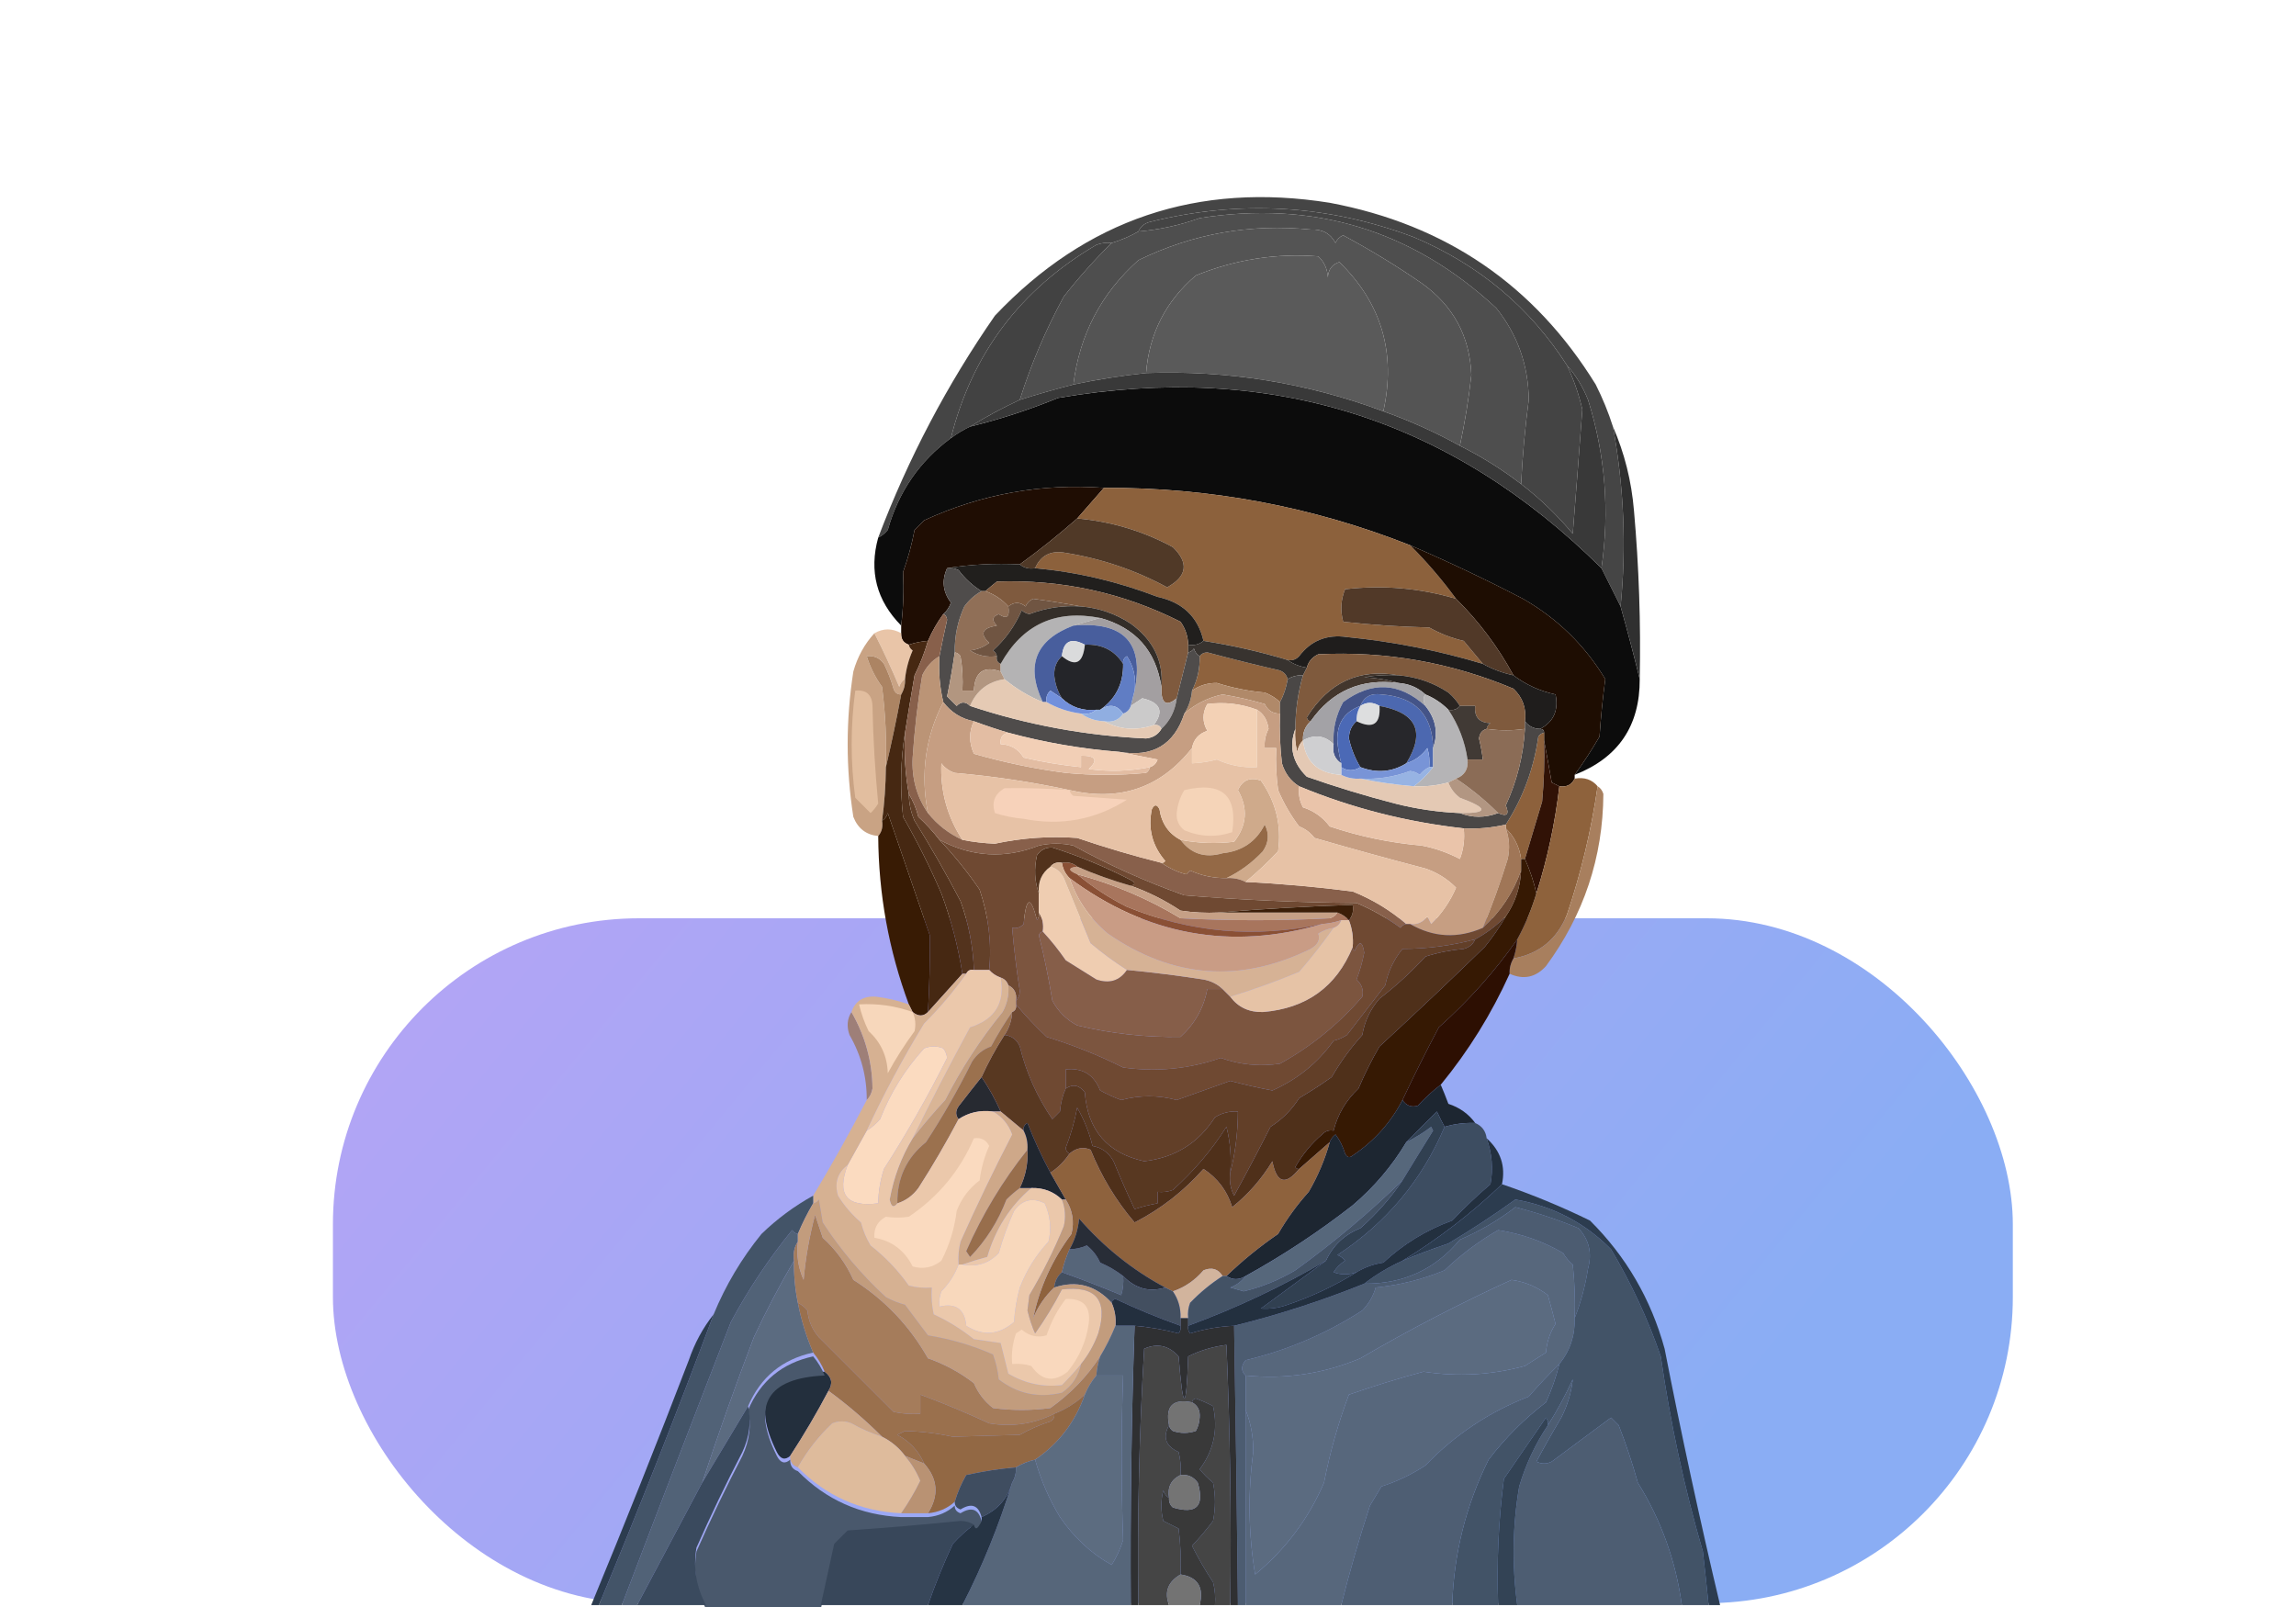 <?xml version="1.0"?>
<svg width="600" height="420" xmlns="http://www.w3.org/2000/svg" version="1.1">
  <rect fill="url(#grad1)" height="179"  rx="80" ry="80" width="439" x="87" xmlns="http://www.w3.org/2000/svg" y="240" style="background: rgb(224,234,251);background: linear-gradient(90deg, rgba(224,234,251,1) 0%, rgba(200,179,233,1) 100%);"/>
  <g>
   <path d="m421.5,111.5c2.88,15.72 3.55,31.39 2,47c-1.7,-3.35 -3.36,-6.68 -5,-10c2.17,-14.96 1,-29.62 -3.5,-44c-1.36,-3.4 -3.19,-6.4 -5.5,-9c-9.7,-15.17 -23.03,-26.34 -40,-33.5c-22.5,-8.51 -45.5,-9.84 -69,-4c-1.44,0.38 -2.44,1.21 -3,2.5c-2.15,1.24 -4.48,2.24 -7,3c-1.37,-0.16 -2.71,0.01 -4,0.5c-19.85,11.65 -32.51,28.48 -38,50.5c-8.2,6.05 -13.7,14.05 -16.5,24c-0.71,0.88 -1.54,1.55 -2.5,2c7.82,-20.64 17.98,-39.97 30.5,-58c23.86,-25.18 53.02,-35.01 87.5,-29.5c30.32,5.7 53.49,21.54 69.5,47.5c1.8,3.57 3.3,7.24 4.5,11z" fill="#333333"  opacity="0.91"/>
  </g>
  <g>
   <path d="m397.5,126.5c-5,-3.83 -10.33,-7.17 -16,-10c1.32,-6.11 2.32,-12.27 3,-18.5c-0.39,-10.11 -4.72,-18.11 -13,-24c-6.6,-4.55 -13.43,-8.72 -20.5,-12.5c-0.94,0.41 -1.61,1.07 -2,2c-1.32,-2.49 -3.49,-3.66 -6.5,-3.5c-15.8,-1.59 -30.8,1.08 -45,8c-9.73,8.66 -15.39,19.49 -17,32.5c-4.7,1.21 -9.37,2.54 -14,4c2.95,-9.34 6.78,-18.34 11.5,-27c3.94,-5.01 8.1,-9.68 12.5,-14c2.52,-0.76 4.85,-1.76 7,-3c5.54,-0.48 10.88,-1.64 16,-3.5c29.73,-4.7 55.56,3.13 77.5,23.5c5.58,6.97 8.41,14.97 8.5,24c-0.97,7.31 -1.63,14.64 -2,22z" fill="#4e4e4e" />
  </g>
  <g>
   <path d="m381.5,116.5c-6.43,-3.55 -13.09,-6.55 -20,-9c3.36,-15.26 -0.47,-28.26 -11.5,-39c-1.88,0.59 -2.88,1.93 -3,4c-0.12,-2.23 -0.95,-4.06 -2.5,-5.5c-11.06,-0.85 -21.72,0.82 -32,5c-7.84,6.68 -12.18,15.18 -13,25.5c-6.38,0.67 -12.72,1.67 -19,3c1.61,-13.01 7.27,-23.84 17,-32.5c14.2,-6.92 29.2,-9.59 45,-8c3.01,-0.16 5.18,1.01 6.5,3.5c0.39,-0.93 1.06,-1.59 2,-2c7.07,3.78 13.9,7.95 20.5,12.5c8.28,5.89 12.61,13.89 13,24c-0.68,6.23 -1.68,12.39 -3,18.5z" fill="#545454" />
  </g>
  <g>
   <path d="m361.5,107.5c-19.96,-7.44 -40.62,-10.77 -62,-10c0.82,-10.32 5.16,-18.82 13,-25.5c10.28,-4.18 20.94,-5.85 32,-5c1.55,1.44 2.38,3.27 2.5,5.5c0.12,-2.07 1.12,-3.41 3,-4c11.03,10.74 14.86,23.74 11.5,39z" fill="#5a5a5a" />
  </g>
  <g id="svg_10">
   <path d="m409.5,95.5c1.75,3.67 3.08,7.5 4,11.5c-0.8,10.83 -1.63,21.66 -2.5,32.5c-4.08,-4.89 -8.58,-9.22 -13.5,-13c0.37,-7.36 1.03,-14.69 2,-22c-0.09,-9.03 -2.92,-17.03 -8.5,-24c-21.94,-20.37 -47.77,-28.2 -77.5,-23.5c-5.12,1.86 -10.46,3.02 -16,3.5c0.56,-1.29 1.56,-2.12 3,-2.5c23.5,-5.84 46.5,-4.51 69,4c16.97,7.16 30.3,18.33 40,33.5z" fill="#444444" id="svg_11"/>
  </g>
  <g id="svg_12">
   <path d="m290.5,63.5c-4.4,4.32 -8.56,8.99 -12.5,14c-4.72,8.66 -8.55,17.66 -11.5,27c-4.46,2.06 -8.79,4.4 -13,7c-1.72,0.81 -3.39,1.81 -5,3c5.49,-22.02 18.15,-38.85 38,-50.5c1.29,-0.49 2.63,-0.66 4,-0.5z" fill="#424242" id="svg_13"/>
  </g>
  <g id="svg_14">
   <path d="m418.5,148.5c1.64,3.32 3.3,6.65 5,10c1.83,6.52 3.5,12.85 5,19c0.05,12.23 -5.61,20.56 -17,25c2.28,-3.14 4.44,-6.47 6.5,-10c0.33,-5.02 0.83,-10.02 1.5,-15c-5.33,-8.83 -12.49,-15.83 -21.5,-21c-9.7,-5.04 -19.53,-9.71 -29.5,-14c-25.61,-10.12 -52.28,-15.12 -80,-15c-16.44,-1.2 -32.1,1.63 -47,8.5c-0.83,0.83 -1.67,1.67 -2.5,2.5c-0.71,3.75 -1.71,7.42 -3,11c0.22,4.84 0.05,9.51 -0.5,14c-6.44,-6.54 -8.44,-14.21 -6,-23c0.96,-0.45 1.79,-1.12 2.5,-2c2.8,-9.95 8.3,-17.95 16.5,-24c1.61,-1.19 3.28,-2.19 5,-3c7.87,-1.94 15.54,-4.44 23,-7.5c55.27,-9.48 102.6,5.35 142,44.5z" fill="#0c0c0c" id="svg_15"/>
  </g>
  <g id="svg_16">
   <path d="m409.5,95.5c2.31,2.6 4.14,5.6 5.5,9c4.5,14.38 5.67,29.04 3.5,44c-39.4,-39.15 -86.73,-53.98 -142,-44.5c-7.46,3.06 -15.13,5.56 -23,7.5c4.21,-2.6 8.54,-4.94 13,-7c4.63,-1.46 9.3,-2.79 14,-4c6.28,-1.33 12.62,-2.33 19,-3c21.38,-0.77 42.04,2.56 62,10c6.91,2.45 13.57,5.45 20,9c5.67,2.83 11,6.17 16,10c4.92,3.78 9.42,8.11 13.5,13c0.87,-10.84 1.7,-21.67 2.5,-32.5c-0.92,-4 -2.25,-7.83 -4,-11.5z" fill="#393939" id="svg_17"/>
  </g>
  <g id="svg_18">
   <path d="m421.5,111.5c3.02,6.91 4.86,14.25 5.5,22c1.3,14.63 1.8,29.3 1.5,44c-1.5,-6.15 -3.17,-12.48 -5,-19c1.55,-15.61 0.88,-31.28 -2,-47z" fill="#262626" id="svg_19" opacity="0.95"/>
  </g>
  <g id="svg_20">
   <path d="m288.5,127.5c-2.33,2.67 -4.67,5.33 -7,8c-4.82,4.24 -9.82,8.24 -15,12c-6.52,-0.32 -12.85,0.01 -19,1c-1.45,3.21 -1.11,6.21 1,9c-0.44,1.24 -1.11,2.24 -2,3c-1.57,2.14 -2.91,4.48 -4,7c-1.72,0.13 -3.38,0.46 -5,1c-1.41,-0.47 -2.07,-1.47 -2,-3c0,-0.67 0,-1.33 0,-2c0.55,-4.49 0.72,-9.16 0.5,-14c1.29,-3.58 2.29,-7.25 3,-11c0.83,-0.83 1.67,-1.67 2.5,-2.5c14.9,-6.87 30.56,-9.7 47,-8.5z" fill="#1f0d03" id="svg_21"/>
  </g>
  <g id="svg_22">
   <path d="m288.5,127.5c27.72,-0.12 54.39,4.88 80,15c4.37,4.37 8.37,9.04 12,14c-9.46,-2.81 -19.13,-3.64 -29,-2.5c-1.11,2.74 -1.28,5.57 -0.5,8.5c7.42,0.82 14.92,1.32 22.5,1.5c2.83,1.6 5.83,2.77 9,3.5c1.74,2.06 3.41,4.06 5,6c-11.6,-3.48 -23.44,-5.81 -35.5,-7c-5.24,-0.76 -9.41,0.91 -12.5,5c-0.82,0.89 -1.82,1.22 -3,1c-7.14,-2.16 -14.47,-3.83 -22,-5c-1.43,-6.25 -5.43,-10.09 -12,-11.5c-10.31,-3.98 -20.97,-6.48 -32,-7.5c1.48,-3.39 4.15,-4.72 8,-4c9.34,1.5 18.18,4.5 26.5,9c5.23,-2.88 5.73,-6.38 1.5,-10.5c-7.79,-4.21 -16.12,-6.71 -25,-7.5c2.33,-2.67 4.67,-5.33 7,-8z" fill="#8c613c" id="svg_23"/>
  </g>
   <path d="m281.5,135.5c8.88,0.79 17.21,3.29 25,7.5c4.23,4.12 3.73,7.62 -1.5,10.5c-8.32,-4.5 -17.16,-7.5 -26.5,-9c-3.85,-0.72 -6.52,0.61 -8,4c-1.6,0.27 -2.93,-0.07 -4,-1c5.18,-3.76 10.18,-7.76 15,-12z" fill="#503927" id="svg_25"/>
  <g id="svg_24">
  </g>
  <g id="svg_26">
   <path d="m368.5,142.5c9.97,4.29 19.8,8.96 29.5,14c9.01,5.17 16.17,12.17 21.5,21c-0.67,4.98 -1.17,9.98 -1.5,15c-2.06,3.53 -4.22,6.86 -6.5,10c0,0.33 0,0.67 0,1c-0.79,1.6 -2.12,2.27 -4,2c-0.65,-0.3 -1.32,-0.64 -2,-1c-0.67,-3.81 -1.33,-7.48 -2,-11c0,-0.67 0,-1.33 0,-2c0,-0.67 -0.33,-1 -1,-1c3.51,-1.88 4.84,-4.88 4,-9c-4.08,-0.88 -7.75,-2.54 -11,-5c-4.04,-7.42 -9.04,-14.09 -15,-20c-3.63,-4.96 -7.63,-9.63 -12,-14z" fill="#1e0d02" id="svg_27"/>
  </g>
  <g id="svg_28">
   <path d="m247.5,148.5c6.15,-0.99 12.48,-1.32 19,-1c1.07,0.93 2.4,1.27 4,1c11.03,1.02 21.69,3.52 32,7.5c6.57,1.41 10.57,5.25 12,11.5c-1.07,0.93 -2.4,1.27 -4,1c-0.06,-2.2 -0.73,-4.2 -2,-6c-15.03,-7.59 -31.03,-11.09 -48,-10.5c-1.07,0.85 -2.07,1.69 -3,2.5c-0.33,0 -0.67,0 -1,0c-2.31,-1.41 -4.31,-3.25 -6,-5.5c-0.95,-0.48 -1.95,-0.65 -3,-0.5z" fill="#211f1d" id="svg_29"/>
  </g>
  <g id="svg_30">
   <path d="m310.5,168.5c0,0.67 0,1.33 0,2c-1.01,4.1 -2.01,8.1 -3,12c-2.8,2.35 -4.13,1.35 -4,-3c0.56,-6.71 -2.1,-12.21 -8,-16.5c-3.97,-2.6 -8.31,-4.1 -13,-4.5c-4.02,-0.75 -8.18,-1.42 -12.5,-2c-0.94,0.41 -1.61,1.07 -2,2c-1.49,-1.23 -2.99,-1.23 -4.5,0c-1.62,-1.82 -3.62,-3.15 -6,-4c0.93,-0.81 1.93,-1.65 3,-2.5c16.97,-0.59 32.97,2.91 48,10.5c1.27,1.8 1.94,3.8 2,6z" fill="#7f5a3e" id="svg_31"/>
  </g>
  <g id="svg_32">
   <path d="m380.5,156.5c5.96,5.91 10.96,12.58 15,20c-2.9,-0.63 -5.56,-1.63 -8,-3c-1.59,-1.94 -3.26,-3.94 -5,-6c-3.17,-0.73 -6.17,-1.9 -9,-3.5c-7.58,-0.18 -15.08,-0.68 -22.5,-1.5c-0.78,-2.93 -0.61,-5.76 0.5,-8.5c9.87,-1.14 19.54,-0.31 29,2.5z" fill="#513928" id="svg_33"/>
  </g>
  <g id="svg_34">
   <path d="m256.5,154.5c0.33,0 0.67,0 1,0c2.38,0.85 4.38,2.18 6,4c0.41,2.78 -0.42,3.44 -2.5,2c-1.71,0.64 -1.88,1.64 -0.5,3c-3.87,0.64 -4.54,2.14 -2,4.5c-1.45,1.12 -3.12,1.78 -5,2c2.09,1.35 4.43,1.85 7,1.5c-0.17,0.99 0.16,1.66 1,2c0,0.67 0,1.33 0,2c-4.44,-1.55 -6.77,0.11 -7,5c-1,0 -2,0 -3,0c0.16,-3.02 0,-6.02 -0.5,-9c-0.38,-0.56 -0.88,-0.89 -1.5,-1c-0.07,-4.19 0.76,-8.19 2.5,-12c1.25,-1.69 2.75,-3.03 4.5,-4z" fill="#906f57" id="svg_35"/>
  </g>
  <g id="svg_36">
   <path d="m282.5,158.5c-4.65,-0.32 -9.15,0.35 -13.5,2c-0.77,-0.15 -1.44,-0.48 -2,-1c-1.76,4.08 -4.26,7.58 -7.5,10.5c0.56,0.38 0.89,0.88 1,1.5c-2.57,0.35 -4.91,-0.15 -7,-1.5c1.88,-0.22 3.55,-0.88 5,-2c-2.54,-2.36 -1.87,-3.86 2,-4.5c-1.38,-1.36 -1.21,-2.36 0.5,-3c2.08,1.44 2.91,0.78 2.5,-2c1.51,-1.23 3.01,-1.23 4.5,0c0.39,-0.93 1.06,-1.59 2,-2c4.32,0.58 8.48,1.25 12.5,2z" fill="#705542" id="svg_37"/>
  </g>
  <g id="svg_38">
   <path d="m287.5,161.5c-2.33,0.67 -4.67,1.33 -7,2c-9.86,3.73 -12.53,10.4 -8,20c-3.66,-1.5 -7,-3.5 -10,-6c-0.33,-0.67 -0.67,-1.33 -1,-2c0,-0.67 0,-1.33 0,-2c5.7,-10.27 14.37,-14.27 26,-12z" fill="#b4b3b4" id="svg_39"/>
  </g>
  <g id="svg_40">
   <path d="m282.5,158.5c4.69,0.4 9.03,1.9 13,4.5c5.9,4.29 8.56,9.79 8,16.5c-1.45,-9.45 -6.78,-15.45 -16,-18c-11.63,-2.27 -20.3,1.73 -26,12c-0.84,-0.34 -1.17,-1.01 -1,-2c-0.11,-0.62 -0.44,-1.12 -1,-1.5c3.24,-2.92 5.74,-6.42 7.5,-10.5c0.56,0.52 1.23,0.85 2,1c4.35,-1.65 8.85,-2.32 13.5,-2z" fill="#342e29" id="svg_41"/>
  </g>
  <g id="svg_42">
   <path d="m235.5,165.5c-0.07,1.53 0.59,2.53 2,3c0.11,0.62 0.44,1.12 1,1.5c-1.05,2.38 -1.72,4.88 -2,7.5c-0.72,0.42 -1.22,1.08 -1.5,2c-2.04,-4.83 -4.2,-9.49 -6.5,-14c2.33,-1.33 4.67,-1.33 7,0z" fill="#e9c5a8" id="svg_43"/>
  </g>
  <g id="svg_44">
   <path d="m387.5,173.5c2.44,1.37 5.1,2.37 8,3c3.25,2.46 6.92,4.12 11,5c0.84,4.12 -0.49,7.12 -4,9c-1.7,-0.03 -3.03,-0.69 -4,-2c0.43,-3.36 -0.57,-6.19 -3,-8.5c-16.34,-6.87 -33.34,-9.87 -51,-9c-1.56,0.72 -2.56,1.89 -3,3.5c-1.9,-0.3 -3.57,-0.96 -5,-2c1.18,0.22 2.18,-0.11 3,-1c3.09,-4.09 7.26,-5.76 12.5,-5c12.06,1.19 23.9,3.52 35.5,7z" fill="#1f1d1c" id="svg_45"/>
  </g>
  <g id="svg_46">
   <path d="m287.5,161.5c9.22,2.55 14.55,8.55 16,18c-0.13,4.35 1.2,5.35 4,3c-0.4,3.22 -1.73,5.89 -4,8c-0.34,-0.84 -1.01,-1.17 -2,-1c2.72,-3.59 1.72,-5.92 -3,-7c-1.02,0.69 -2.02,1.36 -3,2c0.33,-1.33 0.67,-2.67 1,-4c2.52,-12.5 -2.82,-18.16 -16,-17c2.33,-0.67 4.67,-1.33 7,-2z" fill="#a39fa1" id="svg_47"/>
  </g>
  <g id="svg_48">
   <path d="m280.5,163.5c13.18,-1.16 18.52,4.5 16,17c0.44,-3.31 -0.23,-6.31 -2,-9c-0.8,0.46 -1.13,1.12 -1,2c-2.26,-3.55 -5.59,-5.21 -10,-5c-3.62,-1.94 -5.62,-0.94 -6,3c-1.4,1.28 -2.06,2.94 -2,5c0.22,2.19 0.88,4.19 2,6c-0.98,-0.64 -1.98,-1.31 -3,-2c-0.89,0.82 -1.22,1.82 -1,3c-0.33,0 -0.67,0 -1,0c-4.53,-9.6 -1.86,-16.27 8,-20z" fill="#485e9d" id="svg_49"/>
  </g>
  <g id="svg_50">
   <path d="m283.5,168.5c-0.48,4.88 -2.48,5.88 -6,3c0.38,-3.94 2.38,-4.94 6,-3z" fill="#dadbdc" id="svg_51"/>
  </g>
  <g id="svg_52">
   <path d="m398.5,188.5c0,0.67 0,1.33 0,2c-3.22,0.48 -6.55,0.48 -10,0c0.11,-0.62 0.44,-1.12 1,-1.5c-2.95,-0.11 -4.28,-1.61 -4,-4.5c-1.33,0 -2.67,0 -4,0c-0.79,-1.29 -1.79,-2.46 -3,-3.5c-3.94,-2.59 -8.27,-4.09 -13,-4.5c-10.31,-1.85 -18.31,1.82 -24,11c0.12,0.61 0.46,0.94 1,1c-1.44,1.32 -2.11,2.99 -2,5c-0.77,0.76 -1.27,1.76 -1.5,3c-0.5,-1.97 -0.66,-3.97 -0.5,-6c0.02,-4.77 0.69,-9.44 2,-14c0.33,-0.67 0.67,-1.33 1,-2c0.44,-1.61 1.44,-2.78 3,-3.5c17.66,-0.87 34.66,2.13 51,9c2.43,2.31 3.43,5.14 3,8.5z" fill="#7f5a3d" id="svg_53"/>
  </g>
  <g id="svg_54">
   <path d="m336.5,177.5c-0.37,2.2 -1.04,4.2 -2,6c-1.1,-1.06 -2.43,-1.89 -4,-2.5c-4.26,-0.37 -8.42,-1.21 -12.5,-2.5c-2.41,-0.02 -4.58,0.65 -6.5,2c1.43,-2.81 2.09,-5.81 2,-9c0.42,-0.62 1.08,-0.96 2,-1c5.95,1.6 11.95,3.1 18,4.5c1.62,0.24 2.62,1.07 3,2.5z" fill="#8e623d" id="svg_55"/>
  </g>
  <g id="svg_56">
   <path d="m283.5,168.5c4.41,-0.21 7.74,1.45 10,5c0.09,5.15 -1.91,9.15 -6,12c-0.33,0 -0.67,0 -1,0c-3.5,0.37 -6.5,-0.63 -9,-3c-1.12,-1.81 -1.78,-3.81 -2,-6c-0.06,-2.06 0.6,-3.72 2,-5c3.52,2.88 5.52,1.88 6,-3z" fill="#242529" id="svg_57"/>
  </g>
  <g id="svg_58">
   <path d="m314.5,167.5c7.53,1.17 14.86,2.84 22,5c1.43,1.04 3.1,1.7 5,2c-0.33,0.67 -0.67,1.33 -1,2c-1.46,-0.07 -2.79,0.27 -4,1c-0.38,-1.43 -1.38,-2.26 -3,-2.5c-6.05,-1.4 -12.05,-2.9 -18,-4.5c-0.92,0.04 -1.58,0.38 -2,1c-0.72,-0.42 -1.22,-1.08 -1.5,-2c-0.38,0.56 -0.88,0.89 -1.5,1c0,-0.67 0,-1.33 0,-2c1.6,0.27 2.93,-0.07 4,-1z" fill="#38332f" id="svg_59"/>
  </g>
  <g id="svg_60">
   <path d="m365.5,176.5c-3.02,-0.16 -6.02,0 -9,0.5c3.19,0.18 6.19,0.68 9,1.5c-9.76,-1.28 -17.43,2.05 -23,10c-0.54,-0.06 -0.88,-0.39 -1,-1c5.69,-9.18 13.69,-12.85 24,-11z" fill="#43362d" id="svg_61"/>
  </g>
  <g id="svg_62">
   <path d="m365.5,176.5c4.73,0.41 9.06,1.91 13,4.5c1.21,1.04 2.21,2.21 3,3.5c-0.71,0.9 -1.71,1.24 -3,1c-1.75,-1.75 -3.75,-3.09 -6,-4c-1.93,-1.79 -4.26,-2.79 -7,-3c-2.81,-0.82 -5.81,-1.32 -9,-1.5c2.98,-0.5 5.98,-0.66 9,-0.5z" fill="#292421" id="svg_63"/>
  </g>
  <g id="svg_64">
   <path d="m334.5,183.5c0,1 0,2 0,3c-1.86,0.04 -3.19,-0.79 -4,-2.5c-3.61,-1.05 -7.28,-1.88 -11,-2.5c-3.8,0.81 -7.13,2.48 -10,5c1.13,-1.81 1.8,-3.81 2,-6c1.92,-1.35 4.09,-2.02 6.5,-2c4.08,1.29 8.24,2.13 12.5,2.5c1.57,0.61 2.9,1.44 4,2.5z" fill="#b08969" id="svg_65"/>
  </g>
  <g id="svg_66">
   <path d="m365.5,178.5c2.74,0.21 5.07,1.21 7,3c-0.62,0.7 -0.62,1.7 0,3c-6.88,-6.19 -14.05,-6.52 -21.5,-1c-1.9,3.42 -2.74,7.09 -2.5,11c-2.31,-2.3 -4.98,-2.63 -8,-1c-0.11,-2.01 0.56,-3.68 2,-5c5.57,-7.95 13.24,-11.28 23,-10z" fill="#a3a2a6" id="svg_67"/>
  </g>
  <g id="svg_68">
   <path d="m374.5,195.5c0,1.67 0,3.33 0,5c-0.33,0 -0.67,0 -1,0c0.16,-1.7 -0.01,-3.37 -0.5,-5c-1.41,1.95 -3.25,3.28 -5.5,4c5.05,-8.24 2.71,-13.24 -7,-15c-1.73,-1.06 -3.4,-1.06 -5,0c0.93,-2.38 2.76,-3.38 5.5,-3c8.82,0.65 13.32,5.32 13.5,14z" fill="#4c68b0" id="svg_69"/>
  </g>
  <g id="svg_70">
   <path d="m228.5,165.5c2.3,4.51 4.46,9.17 6.5,14c0.28,-0.92 0.78,-1.58 1.5,-2c0.07,1.46 -0.27,2.79 -1,4c-1,0.03 -1.66,-0.47 -2,-1.5c-0.64,-2.25 -1.47,-4.41 -2.5,-6.5c-1.11,-1.54 -2.61,-2.2 -4.5,-2c0.9,2.89 2.23,5.56 4,8c0.89,6.97 1.22,13.97 1,21c-0.04,4.69 -0.37,9.36 -1,14c0.27,1.6 -0.07,2.93 -1,4c-3.14,-0.3 -5.31,-1.97 -6.5,-5c-1.98,-12.66 -1.98,-25.32 0,-38c1.09,-3.85 2.92,-7.18 5.5,-10z" fill="#c9a384" id="svg_71"/>
  </g>
  <g id="svg_72">
   <path d="m372.5,184.5c2.74,3.42 3.4,7.09 2,11c-0.18,-8.68 -4.68,-13.35 -13.5,-14c-2.74,-0.38 -4.57,0.62 -5.5,3c-4.27,1.58 -6.27,4.75 -6,9.5c0.2,1.88 0.53,3.71 1,5.5c-1.71,-1.13 -2.38,-2.8 -2,-5c-0.24,-3.91 0.6,-7.58 2.5,-11c7.45,-5.52 14.62,-5.19 21.5,1z" fill="#445488" id="svg_73"/>
  </g>
  <g id="svg_74">
   <path d="m372.5,181.5c2.25,0.91 4.25,2.25 6,4c2.66,3.99 4.33,8.32 5,13c0.26,2.49 -0.74,4.16 -3,5c-0.67,0.33 -1.33,0.67 -2,1c-2.93,0.8 -5.93,1.13 -9,1c1.86,-1.44 3.53,-3.1 5,-5c0,-1.67 0,-3.33 0,-5c1.4,-3.91 0.74,-7.58 -2,-11c-0.62,-1.3 -0.62,-2.3 0,-3z" fill="#b5b4b6" id="svg_75"/>
  </g>
  <g id="svg_76">
   <path d="m360.5,184.5c0.3,4.76 -1.7,6.09 -6,4c-0.07,-1.46 0.27,-2.79 1,-4c1.6,-1.06 3.27,-1.06 5,0z" fill="#dddedf" id="svg_77"/>
  </g>
  <g id="svg_78">
   <path d="m360.5,184.5c9.71,1.76 12.05,6.76 7,15c-3.71,2.29 -7.71,2.63 -12,1c-1.39,-2.29 -2.39,-4.79 -3,-7.5c0.03,-1.88 0.69,-3.38 2,-4.5c4.3,2.09 6.3,0.76 6,-4z" fill="#27272b" id="svg_79"/>
  </g>
  <g id="svg_80">
   <path d="m355.5,184.5c-0.73,1.21 -1.07,2.54 -1,4c-1.31,1.12 -1.97,2.62 -2,4.5c0.61,2.71 1.61,5.21 3,7.5c-1.73,1.06 -3.4,1.06 -5,0c0,-0.33 0,-0.67 0,-1c-0.47,-1.79 -0.8,-3.62 -1,-5.5c-0.27,-4.75 1.73,-7.92 6,-9.5z" fill="#4b69b6" id="svg_81"/>
  </g>
  <g id="svg_82">
   <path d="m247.5,148.5c1.05,-0.15 2.05,0.02 3,0.5c1.69,2.25 3.69,4.09 6,5.5c-1.75,0.97 -3.25,2.31 -4.5,4c-1.74,3.81 -2.57,7.81 -2.5,12c-0.56,3.88 -1.22,7.71 -2,11.5c0.83,0.83 1.67,1.67 2.5,2.5c1.15,-1.18 2.31,-1.18 3.5,0c14.9,4.95 30.24,7.78 46,8.5c1.82,-0.2 3.15,-1.03 4,-2.5c2.27,-2.11 3.6,-4.78 4,-8c0.99,-3.9 1.99,-7.9 3,-12c0.62,-0.11 1.12,-0.44 1.5,-1c0.28,0.92 0.78,1.58 1.5,2c0.09,3.19 -0.57,6.19 -2,9c-0.2,2.19 -0.87,4.19 -2,6c-2.67,8.18 -8.34,11.51 -17,10c-9.86,-0.77 -19.52,-2.44 -29,-5c-2.95,-0.87 -5.95,-1.87 -9,-3c-3.26,-0.63 -5.93,-2.3 -8,-5c-0.93,-3.9 -1.26,-7.9 -1,-12c0.61,-3.16 1.28,-6.33 2,-9.5c-0.07,-0.76 -0.4,-1.26 -1,-1.5c0.89,-0.76 1.56,-1.76 2,-3c-2.11,-2.79 -2.45,-5.79 -1,-9z" fill="#4f4c4b" id="svg_83"/>
  </g>
  <g id="svg_84">
   <path d="m301.5,189.5c-4.59,1.55 -8.92,1.21 -13,-1c2.2,0.38 3.87,-0.29 5,-2c1,-0.33 1.67,-1 2,-2c0.98,-0.64 1.98,-1.31 3,-2c4.72,1.08 5.72,3.41 3,7z" fill="#cbcaca" id="svg_85"/>
  </g>
  <g id="svg_86">
   <path d="m262.5,177.5c3,2.5 6.34,4.5 10,6c0.33,0 0.67,0 1,0c2.78,1.59 5.78,2.59 9,3c1.71,1.24 3.71,1.91 6,2c4.08,2.21 8.41,2.55 13,1c0.99,-0.17 1.66,0.16 2,1c-0.85,1.47 -2.18,2.3 -4,2.5c-15.76,-0.72 -31.1,-3.55 -46,-8.5c1.66,-4 4.66,-6.34 9,-7z" fill="#e5cab4" id="svg_87"/>
  </g>
  <g id="svg_88">
   <path d="m277.5,182.5c2.5,2.37 5.5,3.37 9,3c-1.07,0.93 -2.4,1.27 -4,1c-3.22,-0.41 -6.22,-1.41 -9,-3c-0.22,-1.18 0.11,-2.18 1,-3c1.02,0.69 2.02,1.36 3,2z" fill="#7290dc" id="svg_89"/>
  </g>
  <g id="svg_90">
   <path d="m249.5,170.5c0.62,0.11 1.12,0.44 1.5,1c0.5,2.98 0.66,5.98 0.5,9c1,0 2,0 3,0c0.23,-4.89 2.56,-6.55 7,-5c0.33,0.67 0.67,1.33 1,2c-4.34,0.66 -7.34,3 -9,7c-1.19,-1.18 -2.35,-1.18 -3.5,0c-0.83,-0.83 -1.67,-1.67 -2.5,-2.5c0.78,-3.79 1.44,-7.62 2,-11.5z" fill="#b29680" id="svg_91"/>
  </g>
  <g id="svg_92">
   <path d="m296.5,180.5c-0.33,1.33 -0.67,2.67 -1,4c-0.33,1 -1,1.67 -2,2c-1.57,-2.29 -3.57,-2.62 -6,-1c4.09,-2.85 6.09,-6.85 6,-12c-0.13,-0.88 0.2,-1.54 1,-2c1.77,2.69 2.44,5.69 2,9z" fill="#607dc4" id="svg_93"/>
  </g>
  <g id="svg_94">
   <path d="m235.5,181.5c-1.21,6.49 -2.54,12.82 -4,19c0.22,-7.03 -0.11,-14.03 -1,-21c-1.77,-2.44 -3.1,-5.11 -4,-8c1.89,-0.2 3.39,0.46 4.5,2c1.03,2.09 1.86,4.25 2.5,6.5c0.34,1.03 1,1.53 2,1.5z" fill="#ac8463" id="svg_95"/>
  </g>
  <g id="svg_96">
   <path d="m245.5,171.5c-0.26,4.1 0.07,8.1 1,12c-4.68,9.1 -6.01,18.77 -4,29c-2.95,-4.27 -4.28,-9.1 -4,-14.5c0.47,-7.21 1.3,-14.38 2.5,-21.5c1.05,-2.21 2.55,-3.87 4.5,-5z" fill="#bb9476" id="svg_97"/>
  </g>
  <g id="svg_98">
   <path d="m381.5,184.5c1.33,0 2.67,0 4,0c-0.28,2.89 1.05,4.39 4,4.5c-0.56,0.38 -0.89,0.88 -1,1.5c-1.15,0.29 -1.82,1.12 -2,2.5c0.44,1.82 0.78,3.66 1,5.5c-1.33,0 -2.67,0 -4,0c-0.67,-4.68 -2.34,-9.01 -5,-13c1.29,0.24 2.29,-0.1 3,-1z" fill="#413a35" id="svg_99"/>
  </g>
  <g id="svg_100">
   <path d="m403.5,191.5c0,0.67 0,1.33 0,2c0.17,5.34 0,10.68 -0.5,16c-1.52,5.02 -3.02,10.02 -4.5,15c-0.33,0 -0.67,0 -1,0c-0.45,-3.18 -1.78,-5.85 -4,-8c0,-0.33 0,-0.67 0,-1c4.49,-6.95 7.32,-14.62 8.5,-23c0.38,-0.56 0.88,-0.89 1.5,-1z" fill="#8d613c" id="svg_101"/>
  </g>
  <g id="svg_102">
   <path d="m223.5,180.5c2.89,-0.28 4.39,1.05 4.5,4c0.18,8.58 0.68,17.08 1.5,25.5c-0.55,0.93 -1.21,1.76 -2,2.5c-1.33,-1.33 -2.67,-2.67 -4,-4c-1.25,-9.35 -1.25,-18.68 0,-28z" fill="#e2be9f" id="svg_103"/>
  </g>
  <g id="svg_104">
   <path d="m403.5,193.5c0.67,3.52 1.33,7.19 2,11c0.68,0.36 1.35,0.7 2,1c-1.11,9.55 -3.11,18.88 -6,28c-0.68,-3.05 -1.68,-6.05 -3,-9c1.48,-4.98 2.98,-9.98 4.5,-15c0.5,-5.32 0.67,-10.66 0.5,-16z" fill="#311206" id="svg_105"/>
  </g>
  <g id="svg_106">
   <path d="m325.5,230.5c-1.54,-0.8 -3.21,-1.13 -5,-1c3.54,-1.7 6.71,-4.03 9.5,-7c1.56,-2.27 1.72,-4.6 0.5,-7c-2.23,4.46 -5.9,6.96 -11,7.5c-4.58,1.34 -8.25,0.17 -11,-3.5c4.64,0.9 9.31,1.06 14,0.5c3.35,-4.26 3.69,-8.76 1,-13.5c1.2,-2.64 3.2,-3.47 6,-2.5c3.93,5.56 5.43,11.73 4.5,18.5c-2.71,2.88 -5.54,5.54 -8.5,8z" fill="#cfaa8b" id="svg_107"/>
  </g>
  <g id="svg_108">
   <path d="m340.5,176.5c-1.31,4.56 -1.98,9.23 -2,14c-1.72,4.69 -0.72,8.86 3,12.5c7.55,2.65 15.22,4.98 23,7c5.59,1.42 11.26,2.25 17,2.5c3.23,1.28 6.56,1.28 10,0c2.3,1.03 2.97,0.37 2,-2c2.92,-6.36 4.59,-13.02 5,-20c0,-0.67 0,-1.33 0,-2c0.97,1.31 2.3,1.97 4,2c0.67,0 1,0.33 1,1c-0.62,0.11 -1.12,0.44 -1.5,1c-1.18,8.38 -4.01,16.05 -8.5,23c-3.6,0.84 -7.27,1.18 -11,1c-14.98,-1.66 -29.31,-5.33 -43,-11c-2.2,-1.35 -3.7,-3.35 -4.5,-6c-0.5,-4.32 -0.67,-8.65 -0.5,-13c0,-1 0,-2 0,-3c0.96,-1.8 1.63,-3.8 2,-6c1.21,-0.73 2.54,-1.07 4,-1z" fill="#4a4746" id="svg_109"/>
  </g>
  <g id="svg_110">
   <path d="m338.5,190.5c-0.16,2.03 0,4.03 0.5,6c0.23,-1.24 0.73,-2.24 1.5,-3c0.68,5.68 4.02,8.68 10,9c1.54,0.8 3.21,1.13 5,1c4.5,0.92 9.16,1.59 14,2c3.07,0.13 6.07,-0.2 9,-1c0.57,1.58 1.57,2.91 3,4c7.5,2.75 7.5,4.08 0,4c-5.74,-0.25 -11.41,-1.08 -17,-2.5c-7.78,-2.02 -15.45,-4.35 -23,-7c-3.72,-3.64 -4.72,-7.81 -3,-12.5z" fill="#e4c9b4" id="svg_111"/>
  </g>
  <g id="svg_112">
   <path d="m380.5,203.5c3.99,2.66 7.65,5.66 11,9c-3.44,1.28 -6.77,1.28 -10,0c7.5,0.08 7.5,-1.25 0,-4c-1.43,-1.09 -2.43,-2.42 -3,-4c0.67,-0.33 1.33,-0.67 2,-1z" fill="#b29682" id="svg_113"/>
  </g>
  <g id="svg_114">
   <path d="m373.5,200.5c0.33,0 0.67,0 1,0c-1.47,1.9 -3.14,3.56 -5,5c-4.84,-0.41 -9.5,-1.08 -14,-2c4.47,0.23 8.81,-0.43 13,-2c0.94,0.11 1.77,0.44 2.5,1c0.71,-0.88 1.54,-1.55 2.5,-2z" fill="#97b3e3" id="svg_115"/>
  </g>
  <g id="svg_116">
   <path d="m388.5,190.5c3.45,0.48 6.78,0.48 10,0c-0.41,6.98 -2.08,13.64 -5,20c0.97,2.37 0.3,3.03 -2,2c-3.35,-3.34 -7.01,-6.34 -11,-9c2.26,-0.84 3.26,-2.51 3,-5c1.33,0 2.67,0 4,0c-0.22,-1.84 -0.56,-3.68 -1,-5.5c0.18,-1.38 0.85,-2.21 2,-2.5z" fill="#8b6c56" id="svg_117"/>
  </g>
  <g id="svg_118">
   <path d="m373.5,200.5c-0.96,0.45 -1.79,1.12 -2.5,2c-0.73,-0.56 -1.56,-0.89 -2.5,-1c-4.19,1.57 -8.53,2.23 -13,2c-1.79,0.13 -3.46,-0.2 -5,-1c0,-0.67 0,-1.33 0,-2c1.6,1.06 3.27,1.06 5,0c4.29,1.63 8.29,1.29 12,-1c2.25,-0.72 4.09,-2.05 5.5,-4c0.49,1.63 0.66,3.3 0.5,5z" fill="#7894d7" id="svg_119"/>
  </g>
  <g id="svg_120">
   <path d="m348.5,194.5c-0.38,2.2 0.29,3.87 2,5c0,0.33 0,0.67 0,1c0,0.67 0,1.33 0,2c-5.98,-0.32 -9.32,-3.32 -10,-9c3.02,-1.63 5.69,-1.3 8,1z" fill="#cfcfd1" id="svg_121"/>
  </g>
  <g id="svg_122">
   <path d="m334.5,186.5c-0.17,4.35 0,8.68 0.5,13c0.8,2.65 2.3,4.65 4.5,6c-0.24,1.97 0.09,3.8 1,5.5c2.86,0.93 5.19,2.6 7,5c7.8,2.62 15.8,4.28 24,5c3.51,0.67 6.84,1.84 10,3.5c0.98,-2.59 1.31,-5.25 1,-8c3.73,0.18 7.4,-0.16 11,-1c0,0.33 0,0.67 0,1c0.94,2.61 1.1,5.28 0.5,8c-1.89,6.12 -4.06,12.12 -6.5,18c-6.57,2.85 -12.9,2.52 -19,-1c1.89,0.2 3.39,-0.46 4.5,-2c0.33,0.67 0.67,1.33 1,2c2.78,-2.73 4.95,-5.9 6.5,-9.5c-2.27,-2.29 -4.94,-3.96 -8,-5c-9.69,-2.54 -19.35,-5.21 -29,-8c-1.05,-1.38 -2.38,-2.38 -4,-3c-2.2,-2.89 -4.03,-6.05 -5.5,-9.5c-0.5,-3.65 -0.66,-7.32 -0.5,-11c-1,0 -2,0 -3,0c-0.14,-1.76 0.19,-3.43 1,-5c-0.28,-2.26 -1.28,-3.93 -3,-5c-4.21,-1.58 -8.54,-2.08 -13,-1.5c-1.33,2.33 -1.33,4.67 0,7c-2.25,0.75 -3.58,2.25 -4,4.5c-8.14,10.38 -18.81,14.05 -32,11c-9.77,-2.11 -19.77,-3.61 -30,-4.5c-1.43,-0.47 -2.6,-1.3 -3.5,-2.5c-0.3,7.26 1.53,13.93 5.5,20c-3.55,-1.61 -6.55,-3.94 -9,-7c-2.01,-10.23 -0.68,-19.9 4,-29c2.07,2.7 4.74,4.37 8,5c-1.32,2.73 -1.32,5.56 0,8.5c7.79,2.25 15.79,3.92 24,5c7,0.67 14,0.67 21,0c0.56,-0.38 0.89,-0.88 1,-1.5c0.98,-0.31 1.65,-0.98 2,-2c-3.48,-0.67 -6.81,-1.33 -10,-2c8.66,1.51 14.33,-1.82 17,-10c2.87,-2.52 6.2,-4.19 10,-5c3.72,0.62 7.39,1.45 11,2.5c0.81,1.71 2.14,2.54 4,2.5z" fill="#c69e82" id="svg_123"/>
  </g>
  <g id="svg_124">
   <path d="m254.5,188.5c3.05,1.13 6.05,2.13 9,3c-1.55,0.32 -2.22,1.32 -2,3c2.58,0.07 4.58,1.24 6,3.5c4.96,1.16 9.96,1.99 15,2.5c0,-1 0,-2 0,-3c3.88,-0.02 4.54,1.15 2,3.5c5.38,0.73 10.72,0.57 16,-0.5c-0.11,0.62 -0.44,1.12 -1,1.5c-7,0.67 -14,0.67 -21,0c-8.21,-1.08 -16.21,-2.75 -24,-5c-1.32,-2.94 -1.32,-5.77 0,-8.5z" fill="#e3bda3" id="svg_125"/>
  </g>
  <g id="svg_126">
   <path d="m328.5,185.5c0,5 0,10 0,15c-3.66,0.21 -7.16,-0.46 -10.5,-2c-2.14,0.58 -4.3,0.91 -6.5,1c0,-1.33 0,-2.67 0,-4c0.42,-2.25 1.75,-3.75 4,-4.5c-1.33,-2.33 -1.33,-4.67 0,-7c4.46,-0.58 8.79,-0.08 13,1.5z" fill="#f3d1b5" id="svg_127"/>
  </g>
  <g id="svg_128">
   <path d="m263.5,191.5c9.48,2.56 19.14,4.23 29,5c3.19,0.67 6.52,1.33 10,2c-0.35,1.02 -1.02,1.69 -2,2c-5.28,1.07 -10.62,1.23 -16,0.5c2.54,-2.35 1.88,-3.52 -2,-3.5c0,1 0,2 0,3c-5.04,-0.51 -10.04,-1.34 -15,-2.5c-1.42,-2.26 -3.42,-3.43 -6,-3.5c-0.22,-1.68 0.45,-2.68 2,-3z" fill="#f2cfb6" id="svg_129"/>
  </g>
  <g id="svg_130">
   <path d="m293.5,186.5c-1.13,1.71 -2.8,2.38 -5,2c-2.29,-0.09 -4.29,-0.76 -6,-2c1.6,0.27 2.93,-0.07 4,-1c0.33,0 0.67,0 1,0c2.43,-1.62 4.43,-1.29 6,1z" fill="#90aee1" id="svg_131"/>
  </g>
  <g id="svg_132">
   <path d="m339.5,205.5c13.69,5.67 28.02,9.34 43,11c0.31,2.75 -0.02,5.41 -1,8c-3.16,-1.66 -6.49,-2.83 -10,-3.5c-8.2,-0.72 -16.2,-2.38 -24,-5c-1.81,-2.4 -4.14,-4.07 -7,-5c-0.91,-1.7 -1.24,-3.53 -1,-5.5z" fill="#eac4aa" id="svg_133"/>
  </g>
  <g id="svg_134">
   <path d="m411.5,203.5c2.51,-0.45 4.51,0.22 6,2c-1.65,11.42 -4.31,22.58 -8,33.5c-2.57,6.44 -7.24,10.28 -14,11.5c0.54,-1.62 0.87,-3.28 1,-5c2.03,-3.72 3.69,-7.72 5,-12c2.89,-9.12 4.89,-18.45 6,-28c1.88,0.27 3.21,-0.4 4,-2z" fill="#8e623c" id="svg_135"/>
  </g>
  <g id="svg_136">
   <path d="m242.5,167.5c-0.89,3.07 -2.06,6.07 -3.5,9c-0.87,5.04 -1.71,10.04 -2.5,15c-1.16,7.16 -1.32,14.49 -0.5,22c3.71,6.47 7.05,13.13 10,20c2.53,6.83 4.37,13.83 5.5,21c-3,3.33 -6,6.67 -9,10c0.38,-6.68 0.55,-13.34 0.5,-20c-3.67,-10.68 -7.34,-21.34 -11,-32c-0.28,0.92 -0.78,1.58 -1.5,2c0.63,-4.64 0.96,-9.31 1,-14c1.46,-6.18 2.79,-12.51 4,-19c0.73,-1.21 1.07,-2.54 1,-4c0.28,-2.62 0.95,-5.12 2,-7.5c-0.56,-0.38 -0.89,-0.88 -1,-1.5c1.62,-0.54 3.28,-0.87 5,-1z" fill="#462812" id="svg_137"/>
  </g>
  <g id="svg_138">
   <path d="m308.5,219.5c2.75,3.67 6.42,4.84 11,3.5c5.1,-0.54 8.77,-3.04 11,-7.5c1.22,2.4 1.06,4.73 -0.5,7c-2.79,2.97 -5.96,5.3 -9.5,7c-3.34,0.03 -6.5,-0.63 -9.5,-2c-0.33,0.33 -0.67,0.67 -1,1c-2.12,-0.5 -4.29,-1.5 -6.5,-3c0.44,0.06 0.77,-0.1 1,-0.5c-3.39,-3.94 -4.56,-8.44 -3.5,-13.5c0.67,-1.33 1.33,-1.33 2,0c0.55,3.69 2.38,6.36 5.5,8z" fill="#946946" id="svg_139"/>
  </g>
  <g id="svg_140">
   <path d="m417.5,205.5c0.72,0.42 1.22,1.08 1.5,2c-0.1,16.56 -5.1,31.56 -15,45c-2.7,2.97 -5.87,3.63 -9.5,2c-0.07,-1.46 0.27,-2.79 1,-4c6.76,-1.22 11.43,-5.06 14,-11.5c3.69,-10.92 6.35,-22.08 8,-33.5z" fill="#a87f5e" id="svg_141"/>
  </g>
  <g id="svg_142">
   <path d="m236.5,191.5c-0.28,5.43 0.05,10.76 1,16c0.02,2.43 0.52,4.76 1.5,7c4.22,6.77 8.22,13.77 12,21c2.12,5.83 3.29,11.83 3.5,18c-0.99,-0.17 -1.66,0.16 -2,1c-0.33,0 -0.67,0 -1,0c-1.13,-7.17 -2.97,-14.17 -5.5,-21c-2.95,-6.87 -6.29,-13.53 -10,-20c-0.82,-7.51 -0.66,-14.84 0.5,-22z" fill="#53331d" id="svg_143"/>
  </g>
  <g id="svg_144">
   <path d="m393.5,216.5c2.22,2.15 3.55,4.82 4,8c0,1 0,2 0,3c-2.08,5.83 -5.41,10.83 -10,15c2.44,-5.88 4.61,-11.88 6.5,-18c0.6,-2.72 0.44,-5.39 -0.5,-8z" fill="#a07657" id="svg_145"/>
  </g>
  <g id="svg_146">
   <path d="m237.5,207.5c1.1,1.78 1.93,3.78 2.5,6c2.04,1.87 3.87,3.87 5.5,6c3.81,4.01 7.31,8.35 10.5,13c2.35,7.02 3.19,14.02 2.5,21c-1.33,0 -2.67,0 -4,0c-0.21,-6.17 -1.38,-12.17 -3.5,-18c-3.78,-7.23 -7.78,-14.23 -12,-21c-0.98,-2.24 -1.48,-4.57 -1.5,-7z" fill="#634029" id="svg_147"/>
  </g>
  <g id="svg_148">
   <path d="m246.5,160.5c0.6,0.24 0.93,0.74 1,1.5c-0.72,3.17 -1.39,6.34 -2,9.5c-1.95,1.13 -3.45,2.79 -4.5,5c-1.2,7.12 -2.03,14.29 -2.5,21.5c-0.28,5.4 1.05,10.23 4,14.5c2.45,3.06 5.45,5.39 9,7c2.78,0.56 5.62,0.89 8.5,1c7.1,-1.52 14.26,-2.02 21.5,-1.5c7.26,2.48 14.59,4.65 22,6.5c2.21,1.5 4.38,2.5 6.5,3c0.33,-0.33 0.67,-0.67 1,-1c3,1.37 6.16,2.03 9.5,2c1.79,-0.13 3.46,0.2 5,1c9.37,0.46 18.7,1.3 28,2.5c5.2,2.09 9.86,4.93 14,8.5c-0.62,0.11 -1.12,0.44 -1.5,1c-3.6,-2.6 -7.43,-4.77 -11.5,-6.5c-15.03,-0.12 -30.03,-0.79 -45,-2c-10.09,-3.58 -19.75,-7.91 -29,-13c-3,-0.67 -6,-0.67 -9,0c-8.87,3.51 -17.53,3.01 -26,-1.5c-1.63,-2.13 -3.46,-4.13 -5.5,-6c-0.57,-2.22 -1.4,-4.22 -2.5,-6c-0.95,-5.24 -1.28,-10.57 -1,-16c0.79,-4.96 1.63,-9.96 2.5,-15c1.44,-2.93 2.61,-5.93 3.5,-9c1.09,-2.52 2.43,-4.86 4,-7z" fill="#88604b" id="svg_149"/>
  </g>
  <g id="svg_150">
   <path d="m328.5,185.5c1.72,1.07 2.72,2.74 3,5c-0.81,1.57 -1.14,3.24 -1,5c1,0 2,0 3,0c-0.16,3.68 0,7.35 0.5,11c1.47,3.45 3.3,6.61 5.5,9.5c1.62,0.62 2.95,1.62 4,3c9.65,2.79 19.31,5.46 29,8c3.06,1.04 5.73,2.71 8,5c-1.55,3.6 -3.72,6.77 -6.5,9.5c-0.33,-0.67 -0.67,-1.33 -1,-2c-1.11,1.54 -2.61,2.2 -4.5,2c-0.33,0 -0.67,0 -1,0c-4.14,-3.57 -8.8,-6.41 -14,-8.5c-9.3,-1.2 -18.63,-2.04 -28,-2.5c2.96,-2.46 5.79,-5.12 8.5,-8c0.93,-6.77 -0.57,-12.94 -4.5,-18.5c-2.8,-0.97 -4.8,-0.14 -6,2.5c2.69,4.74 2.35,9.24 -1,13.5c-4.69,0.56 -9.36,0.4 -14,-0.5c-3.12,-1.64 -4.95,-4.31 -5.5,-8c-0.67,-1.33 -1.33,-1.33 -2,0c-1.06,5.06 0.11,9.56 3.5,13.5c-0.23,0.4 -0.56,0.56 -1,0.5c-7.41,-1.85 -14.74,-4.02 -22,-6.5c-7.24,-0.52 -14.4,-0.02 -21.5,1.5c-2.88,-0.11 -5.72,-0.44 -8.5,-1c-3.97,-6.07 -5.8,-12.74 -5.5,-20c0.9,1.2 2.07,2.03 3.5,2.5c10.23,0.89 20.23,2.39 30,4.5c13.19,3.05 23.86,-0.62 32,-11c0,1.33 0,2.67 0,4c2.2,-0.09 4.36,-0.42 6.5,-1c3.34,1.54 6.84,2.21 10.5,2c0,-5 0,-10 0,-15z" fill="#e7c2a6" id="svg_151"/>
  </g>
  <g id="svg_152">
   <path d="m309.5,206.5c9.84,-2.32 14,1.35 12.5,11c-4.2,1.4 -8.37,1.23 -12.5,-0.5c-1.44,-1.13 -2.11,-2.63 -2,-4.5c0.22,-2.19 0.88,-4.19 2,-6z" fill="#f5d4b8" id="svg_153"/>
  </g>
  <g id="svg_154">
   <path d="m279.5,206.5c0.11,0.62 0.44,1.12 1,1.5c4.67,0.33 9.33,0.67 14,1c-8.24,5.24 -17.24,6.91 -27,5c-2.59,-0.23 -5.09,-0.73 -7.5,-1.5c-0.92,-2.81 -0.09,-4.97 2.5,-6.5c5.66,-0.09 11.32,0.07 17,0.5z" fill="#f7d2ba" id="svg_155"/>
  </g>
  <g id="svg_156">
   <path d="m242.5,264.5c-1.21,1.19 -2.54,1.19 -4,0c-0.33,-0.67 -0.67,-1.33 -1,-2c-5.25,-14.16 -7.91,-28.82 -8,-44c0.93,-1.07 1.27,-2.4 1,-4c0.72,-0.42 1.22,-1.08 1.5,-2c3.66,10.66 7.33,21.32 11,32c0.05,6.66 -0.12,13.32 -0.5,20z" fill="#381b04" id="svg_157"/>
  </g>
  <g id="svg_158">
   <path d="m271.5,238.5c0.95,1.42 1.28,3.09 1,5c-0.54,0.06 -0.88,0.39 -1,1c1.41,5.6 2.58,11.27 3.5,17c1.5,2.83 3.67,5 6.5,6.5c8.9,2.15 17.9,3.15 27,3c3.75,-3.43 6.08,-7.59 7,-12.5c1.33,0 2.67,0 4,0c0.67,0.67 1.33,1.33 2,2c2.05,2.75 4.88,4.08 8.5,4c11.42,-0.94 19.26,-6.61 23.5,-17c-0.06,0.44 0.1,0.77 0.5,1c1.23,-2.73 2.06,-2.56 2.5,0.5c-0.46,2.39 -1.13,4.72 -2,7c1.39,1.3 1.89,2.8 1.5,4.5c-6.16,7.15 -13.32,12.98 -21.5,17.5c-5.29,0.79 -10.46,0.29 -15.5,-1.5c-8.25,2.88 -16.75,3.71 -25.5,2.5c-6.45,-3.23 -13.12,-5.89 -20,-8c-2.95,-2.78 -5.62,-5.61 -8,-8.5c0,-0.33 0,-0.67 0,-1c0.64,-0.6 0.97,-1.43 1,-2.5c-0.85,-5.48 -1.52,-10.98 -2,-16.5c1.18,0.22 2.18,-0.11 3,-1c0.66,-7.21 1.83,-7.54 3.5,-1c0.46,-0.59 0.63,-1.26 0.5,-2z" fill="#7c553f" id="svg_159"/>
  </g>
  <g id="svg_160">
   <path d="m245.5,219.5c8.47,4.51 17.13,5.01 26,1.5c3,-0.67 6,-0.67 9,0c9.25,5.09 18.91,9.42 29,13c14.97,1.21 29.97,1.88 45,2c4.07,1.73 7.9,3.9 11.5,6.5c0.38,-0.56 0.88,-0.89 1.5,-1c0.33,0 0.67,0 1,0c6.1,3.52 12.43,3.85 19,1c4.59,-4.17 7.92,-9.17 10,-15c-0.19,4.38 -1.52,8.38 -4,12c-2.4,2.41 -5.07,4.41 -8,6c-6.16,1.65 -12.5,2.48 -19,2.5c-2.26,2.77 -3.76,5.94 -4.5,9.5c-3.36,4.36 -6.7,8.69 -10,13c-1.07,0.69 -2.23,1.19 -3.5,1.5c-4.11,5.76 -9.44,10.1 -16,13c-3.56,-0.67 -7.22,-1.5 -11,-2.5c-4.66,1.66 -9.32,3.33 -14,5c-4.82,-1.31 -9.65,-1.31 -14.5,0c-1.89,-0.7 -3.73,-1.53 -5.5,-2.5c-1.63,-4.14 -4.63,-5.98 -9,-5.5c0,1.67 0,3.33 0,5c-0.81,1.79 -1.31,3.79 -1.5,6c-0.67,0.67 -1.33,1.33 -2,2c-3.99,-5.82 -6.83,-12.16 -8.5,-19c-0.78,-1.79 -2.12,-2.79 -4,-3c1.23,-1.8 1.9,-3.8 2,-6c0.84,-0.34 1.17,-1.01 1,-2c2.38,2.89 5.05,5.72 8,8.5c6.88,2.11 13.55,4.77 20,8c8.75,1.21 17.25,0.38 25.5,-2.5c5.04,1.79 10.21,2.29 15.5,1.5c8.18,-4.52 15.34,-10.35 21.5,-17.5c0.39,-1.7 -0.11,-3.2 -1.5,-4.5c0.87,-2.28 1.54,-4.61 2,-7c-0.44,-3.06 -1.27,-3.23 -2.5,-0.5c-0.4,-0.23 -0.56,-0.56 -0.5,-1c0.2,-2.45 -0.13,-4.78 -1,-7c0.93,-1.07 1.27,-2.4 1,-4c-11.84,0.37 -23.5,1.03 -35,2c-3.35,0.16 -6.68,0 -10,-0.5c-4.16,-2.75 -8.49,-4.91 -13,-6.5c1.24,-0.31 1.24,-0.81 0,-1.5c-6.6,-3.42 -13.44,-6.26 -20.5,-8.5c-1.71,-0.06 -3.04,0.61 -4,2c-0.81,3.53 -0.64,6.86 0.5,10c0,1.67 0,3.33 0,5c0.13,0.74 -0.04,1.41 -0.5,2c-1.67,-6.54 -2.84,-6.21 -3.5,1c-0.82,0.89 -1.82,1.22 -3,1c0.48,5.52 1.15,11.02 2,16.5c-0.03,1.07 -0.36,1.9 -1,2.5c0.27,-1.88 -0.4,-3.21 -2,-4c-0.33,-1 -1,-1.67 -2,-2c-1.21,-0.43 -2.21,-1.1 -3,-2c0.69,-6.98 -0.15,-13.98 -2.5,-21c-3.19,-4.65 -6.69,-8.99 -10.5,-13z" fill="#6f4932" id="svg_161"/>
  </g>
  <g id="svg_162">
   <path d="m281.5,228.5c9.58,2.58 18.58,6.41 27,11.5c13,0.67 26,0.67 39,0c0.92,-0.28 1.58,-0.78 2,-1.5c1.21,0.43 2.21,1.1 3,2c-0.67,0 -1.33,0 -2,0c-1.62,0.54 -3.28,0.87 -5,1c-17.49,3.76 -34.49,2.26 -51,-4.5c-4.71,-2.35 -9.04,-5.18 -13,-8.5z" fill="#a8755d" id="svg_163"/>
  </g>
  <g id="svg_164">
   <path d="m274.5,226.5c1.57,0.44 2.74,1.44 3.5,3c2.32,5.62 4.65,11.28 7,17c3.06,2.58 6.23,4.91 9.5,7c-1.91,2.83 -4.57,3.67 -8,2.5c-2.67,-1.67 -5.33,-3.33 -8,-5c-1.86,-2.69 -3.86,-5.19 -6,-7.5c0.28,-1.91 -0.05,-3.58 -1,-5c0,-1.67 0,-3.33 0,-5c-0.32,-2.98 0.68,-5.31 3,-7z" fill="#efcdb1" id="svg_165"/>
  </g>
  <g id="svg_166">
   <path d="m281.5,226.5c4.51,1.97 9.18,3.63 14,5c4.51,1.59 8.84,3.75 13,6.5c3.32,0.5 6.65,0.66 10,0.5c10.33,0 20.67,0 31,0c-0.42,0.72 -1.08,1.22 -2,1.5c-13,0.67 -26,0.67 -39,0c-8.42,-5.09 -17.42,-8.92 -27,-11.5c-2.43,-1.05 -2.43,-1.71 0,-2z" fill="#c6a086" id="svg_167"/>
  </g>
  <g id="svg_168">
   <path d="m277.5,225.5c1.6,-0.27 2.93,0.07 4,1c-2.43,0.29 -2.43,0.95 0,2c3.96,3.32 8.29,6.15 13,8.5c16.51,6.76 33.51,8.26 51,4.5c-23.86,6.96 -45.86,2.96 -66,-12c-1.1,-1.1 -1.77,-2.44 -2,-4z" fill="#8a5035" id="svg_169"/>
  </g>
  <g id="svg_170">
   <path d="m352.5,240.5c-0.79,-0.9 -1.79,-1.57 -3,-2c-10.33,0 -20.67,0 -31,0c11.5,-0.97 23.16,-1.63 35,-2c0.27,1.6 -0.07,2.93 -1,4z" fill="#3b1e08" id="svg_171"/>
  </g>
  <g id="svg_172">
   <path d="m295.5,231.5c-4.82,-1.37 -9.49,-3.03 -14,-5c-1.07,-0.93 -2.4,-1.27 -4,-1c-1.29,-0.24 -2.29,0.1 -3,1c-2.32,1.69 -3.32,4.02 -3,7c-1.14,-3.14 -1.31,-6.47 -0.5,-10c0.96,-1.39 2.29,-2.06 4,-2c7.06,2.24 13.9,5.08 20.5,8.5c1.24,0.69 1.24,1.19 0,1.5z" fill="#52321c" id="svg_173"/>
  </g>
  <g id="svg_174">
   <path d="m396.5,245.5c-0.13,1.72 -0.46,3.38 -1,5c-0.73,1.21 -1.07,2.54 -1,4c-4.75,10.51 -10.75,20.17 -18,29c-2.13,1.63 -4.13,3.46 -6,5.5c-1.69,0.48 -3.03,-0.02 -4,-1.5c3.02,-6.42 6.19,-12.75 9.5,-19c7.86,-7.01 14.7,-14.68 20.5,-23z" fill="#2d0f00" id="svg_175" opacity="0.99"/>
  </g>
  <g id="svg_176">
   <path d="m397.5,224.5c0.33,0 0.67,0 1,0c1.32,2.95 2.32,5.95 3,9c-1.31,4.28 -2.97,8.28 -5,12c-5.8,8.32 -12.64,15.99 -20.5,23c-3.31,6.25 -6.48,12.58 -9.5,19c-3.07,5.91 -7.4,10.74 -13,14.5c-0.83,0.69 -1.5,0.52 -2,-0.5c-0.55,-1.83 -1.38,-3.5 -2.5,-5c-0.72,0.54 -1.22,1.21 -1.5,2c-2.67,2.33 -5.33,4.67 -8,7c-0.44,0.06 -0.77,-0.1 -1,-0.5c1.84,-3.25 4.17,-6.08 7,-8.5c0.82,-0.89 1.82,-1.22 3,-1c1.07,-4.26 3.24,-7.92 6.5,-11c1.6,-3.77 3.43,-7.44 5.5,-11c9.3,-8.56 18.47,-17.23 27.5,-26c2.08,-2.56 3.91,-5.23 5.5,-8c2.48,-3.62 3.81,-7.62 4,-12c0,-1 0,-2 0,-3z" fill="#361903" id="svg_177"/>
  </g>
  <g id="svg_178">
   <path d="m279.5,229.5c20.14,14.96 42.14,18.96 66,12c1.72,-0.13 3.38,-0.46 5,-1c-0.33,1 -1,1.67 -2,2c-1.42,0.21 -2.75,0.71 -4,1.5c0.56,1.57 -0.11,2.9 -2,4c-18.4,9.03 -36.06,7.7 -53,-4c-4.72,-3.97 -8.06,-8.8 -10,-14.5z" fill="#c99c85" id="svg_179"/>
  </g>
  <g id="svg_180">
   <path d="m272.5,243.5c2.14,2.31 4.14,4.81 6,7.5c2.67,1.67 5.33,3.33 8,5c3.43,1.17 6.09,0.33 8,-2.5c6.68,0.63 13.35,1.47 20,2.5c1.99,0.37 3.66,1.21 5,2.5c-1.33,0 -2.67,0 -4,0c-0.92,4.91 -3.25,9.07 -7,12.5c-9.1,0.15 -18.1,-0.85 -27,-3c-2.83,-1.5 -5,-3.67 -6.5,-6.5c-0.92,-5.73 -2.09,-11.4 -3.5,-17c0.12,-0.61 0.46,-0.94 1,-1z" fill="#865e49" id="svg_181"/>
  </g>
  <g id="svg_182">
   <path d="m274.5,226.5c0.71,-0.9 1.71,-1.24 3,-1c0.23,1.56 0.9,2.9 2,4c1.94,5.7 5.28,10.53 10,14.5c16.94,11.7 34.6,13.03 53,4c1.89,-1.1 2.56,-2.43 2,-4c1.25,-0.79 2.58,-1.29 4,-1.5c-2.78,3.96 -5.78,7.79 -9,11.5c-5.91,2.46 -11.91,4.63 -18,6.5c-0.67,-0.67 -1.33,-1.33 -2,-2c-1.34,-1.29 -3.01,-2.13 -5,-2.5c-6.65,-1.03 -13.32,-1.87 -20,-2.5c-3.27,-2.09 -6.44,-4.42 -9.5,-7c-2.35,-5.72 -4.68,-11.38 -7,-17c-0.76,-1.56 -1.93,-2.56 -3.5,-3z" fill="#d6b295" id="svg_183"/>
  </g>
  <g id="svg_184">
   <path d="m350.5,240.5c0.67,0 1.33,0 2,0c0.87,2.22 1.2,4.55 1,7c-4.24,10.39 -12.08,16.06 -23.5,17c-3.62,0.08 -6.45,-1.25 -8.5,-4c6.09,-1.87 12.09,-4.04 18,-6.5c3.22,-3.71 6.22,-7.54 9,-11.5c1,-0.33 1.67,-1 2,-2z" fill="#e6c3a6" id="svg_185"/>
  </g>
  <g id="svg_186">
   <path d="m222.5,264.5c3.61,6.3 5.44,12.96 5.5,20c-0.23,1.24 -0.73,2.24 -1.5,3c0.04,-6.06 -1.46,-11.73 -4.5,-17c-0.79,-2.21 -0.62,-4.21 0.5,-6z" fill="#9b724f" id="svg_187" opacity="0.75"/>
  </g>
  <g id="svg_188">
   <path d="m263.5,257.5c1.6,0.79 2.27,2.12 2,4c0,0.33 0,0.67 0,1c0.17,0.99 -0.16,1.66 -1,2c-1.94,2.81 -3.77,5.81 -5.5,9c-2.13,0.75 -3.8,2.09 -5,4c-3.6,7.26 -7.6,14.26 -12,21c-5.08,4.07 -7.58,9.4 -7.5,16c-0.97,1.25 -1.64,0.92 -2,-1c1.03,-5.77 3.03,-11.1 6,-16c2.65,-3.43 5.49,-6.76 8.5,-10c4.18,-8.19 9.18,-15.85 15,-23c1.2,-2.18 1.7,-4.51 1.5,-7z" fill="#c09a7a" id="svg_189"/>
  </g>
  <g id="svg_190">
   <path d="m261.5,255.5c1,0.33 1.67,1 2,2c0.2,2.49 -0.3,4.82 -1.5,7c-5.82,7.15 -10.82,14.81 -15,23c-3.01,3.24 -5.85,6.57 -8.5,10c4.82,-9.8 9.82,-19.47 15,-29c6.52,-2.06 9.19,-6.39 8,-13z" fill="#d9b596" id="svg_191"/>
  </g>
  <g id="svg_192">
   <path d="m393.5,239.5c-1.59,2.77 -3.42,5.44 -5.5,8c-9.03,8.77 -18.2,17.44 -27.5,26c-2.07,3.56 -3.9,7.23 -5.5,11c-3.26,3.08 -5.43,6.74 -6.5,11c-1.18,-0.22 -2.18,0.11 -3,1c-2.83,2.42 -5.16,5.25 -7,8.5c0.23,0.4 0.56,0.56 1,0.5c-3.57,4.4 -5.9,3.73 -7,-2c-2.81,4.64 -6.31,8.64 -10.5,12c-1.28,-4.23 -3.78,-7.56 -7.5,-10c-5.14,5.81 -11.14,10.48 -18,14c-4.84,-5.67 -8.67,-12 -11.5,-19c-1.91,-0.83 -3.74,-0.5 -5.5,1c-0.6,-0.24 -0.93,-0.74 -1,-1.5c1.32,-3.39 2.32,-6.89 3,-10.5c1.81,3.14 3.15,6.48 4,10c2.41,0.42 4.24,1.75 5.5,4c1.71,4.19 3.54,8.36 5.5,12.5c1.85,-0.6 3.85,-1.1 6,-1.5c0,-1 0,-2 0,-3c1.37,0.16 2.71,-0.01 4,-0.5c5.53,-4.97 10.19,-10.47 14,-16.5c0.99,3.94 1.32,7.94 1,12c-0.3,2.1 0.03,4.1 1,6c3.26,-5.92 6.42,-11.92 9.5,-18c3.05,-1.93 5.55,-4.43 7.5,-7.5c2.92,-1.71 5.75,-3.54 8.5,-5.5c2.28,-3.95 4.95,-7.61 8,-11c0.61,-3.6 2.11,-6.77 4.5,-9.5c4.3,-3.3 8.3,-6.97 12,-11c3.25,-1.04 6.59,-1.7 10,-2c1.44,-0.38 2.44,-1.21 3,-2.5c2.93,-1.59 5.6,-3.59 8,-6z" fill="#4f301a" id="svg_193"/>
  </g>
  <g id="svg_194">
   <path d="m256.5,281.5c1.91,2.8 3.57,5.8 5,9c-0.67,0 -1.33,0 -2,0c-3.34,-0.44 -6.34,0.23 -9,2c-0.97,-1.22 -0.8,-2.55 0.5,-4c1.85,-2.4 3.69,-4.74 5.5,-7z" fill="#272a31" id="svg_195"/>
  </g>
  <g id="svg_196">
   <path d="m262.5,270.5c1.88,0.21 3.22,1.21 4,3c1.67,6.84 4.51,13.18 8.5,19c0.67,-0.67 1.33,-1.33 2,-2c0.19,-2.21 0.69,-4.21 1.5,-6c1.87,-1.26 3.53,-0.92 5,1c0.71,9.87 5.88,15.87 15.5,18c8.04,-0.93 14.21,-4.77 18.5,-11.5c1.84,-1.13 3.84,-1.63 6,-1.5c-0.03,5.55 -0.69,10.88 -2,16c0.32,-4.06 -0.01,-8.06 -1,-12c-3.81,6.03 -8.47,11.53 -14,16.5c-1.29,0.49 -2.63,0.66 -4,0.5c0,1 0,2 0,3c-2.15,0.4 -4.15,0.9 -6,1.5c-1.96,-4.14 -3.79,-8.31 -5.5,-12.5c-1.26,-2.25 -3.09,-3.58 -5.5,-4c-0.85,-3.52 -2.19,-6.86 -4,-10c-0.68,3.61 -1.68,7.11 -3,10.5c0.07,0.76 0.4,1.26 1,1.5c-1.33,2 -3,3.67 -5,5c-2.26,-4.2 -4.26,-8.53 -6,-13c-0.8,0.46 -1.13,1.12 -1,2c-2.03,-1.7 -4.03,-3.36 -6,-5c-1.43,-3.2 -3.09,-6.2 -5,-9c1.73,-3.8 3.73,-7.47 6,-11z" fill="#583821" id="svg_197"/>
  </g>
  <g id="svg_198">
   <path d="m221.5,304.5c1.64,-2.98 3.31,-5.98 5,-9c1.29,-0.79 2.46,-1.79 3.5,-3c2.69,-6.89 6.53,-13.06 11.5,-18.5c1.67,-0.67 3.33,-0.67 5,0c0.56,0.73 0.89,1.56 1,2.5c-4.96,9.92 -10.46,19.59 -16.5,29c-0.95,2.93 -1.45,5.93 -1.5,9c-8.28,1.06 -10.94,-2.27 -8,-10z" fill="#fbdbc0" id="svg_199"/>
  </g>
  <g id="svg_200">
   <path d="m259.5,290.5c0.67,0 1.33,0 2,0c1.97,1.64 3.97,3.3 6,5c0.8,1.54 1.13,3.21 1,5c-6.46,8.07 -11.79,16.9 -16,26.5c0.33,0.5 0.67,1 1,1.5c4.15,-4.29 7.32,-9.29 9.5,-15c1.15,-1.14 2.31,-2.14 3.5,-3c1,0 2,0 3,0c-5.54,4.71 -9.37,10.71 -11.5,18c-2.28,0.62 -4.44,1.28 -6.5,2c-0.33,0 -0.67,0 -1,0c-0.16,-2.03 0,-4.03 0.5,-6c4.22,-9.45 8.72,-18.78 13.5,-28c-0.97,-2.63 -2.63,-4.63 -5,-6z" fill="#cea889" id="svg_201"/>
  </g>
  <g id="svg_202">
   <path d="m376.5,283.5c0.66,1.54 1.33,3.21 2,5c2.93,0.95 5.26,2.62 7,5c-2.74,-0.1 -5.4,0.24 -8,1c-0.66,-1.22 -1.33,-2.55 -2,-4c-2.73,2.68 -5.4,5.35 -8,8c-3.7,6.21 -8.37,11.71 -14,16.5c-8.88,6.94 -18.22,13.1 -28,18.5c-1.73,1.06 -3.4,1.06 -5,0c4.15,-4.01 8.65,-7.67 13.5,-11c2.28,-3.95 4.95,-7.61 8,-11c2.4,-4.13 4.24,-8.47 5.5,-13c0.28,-0.79 0.78,-1.46 1.5,-2c1.12,1.5 1.95,3.17 2.5,5c0.5,1.02 1.17,1.19 2,0.5c5.6,-3.76 9.93,-8.59 13,-14.5c0.97,1.48 2.31,1.98 4,1.5c1.87,-2.04 3.87,-3.87 6,-5.5z" fill="#1d2631" id="svg_203"/>
  </g>
  <g id="svg_204">
   <path d="m385.5,293.5c1.76,0.76 2.76,2.1 3,4c1.4,3.98 1.74,7.98 1,12c-3.49,2.98 -6.82,6.15 -10,9.5c-6.79,2.48 -12.79,6.15 -18,11c-2.56,0.38 -4.89,1.22 -7,2.5c-2.1,0.73 -4.1,0.73 -6,0c0.76,-1.22 1.76,-2.22 3,-3c-0.53,-0.69 -1.19,-1.19 -2,-1.5c12.75,-8.36 22.09,-19.52 28,-33.5c2.6,-0.76 5.26,-1.1 8,-1z" fill="#3d4d61" id="svg_205"/>
  </g>
  <g id="svg_206">
   <path d="m274.5,306.5c1.33,2.33 2.67,4.67 4,7c-0.33,0 -0.67,0 -1,0c-2.22,-2.11 -4.88,-3.11 -8,-3c-1,0 -2,0 -3,0c1.52,-3.13 2.19,-6.46 2,-10c0.13,-1.79 -0.2,-3.46 -1,-5c-0.13,-0.88 0.2,-1.54 1,-2c1.74,4.47 3.74,8.8 6,13z" fill="#20262f" id="svg_207"/>
  </g>
  <g id="svg_208">
   <path d="m347.5,298.5c-1.26,4.53 -3.1,8.87 -5.5,13c-3.05,3.39 -5.72,7.05 -8,11c-4.85,3.33 -9.35,6.99 -13.5,11c-0.33,0 -0.67,0 -1,0c-1.16,-1.88 -2.83,-2.38 -5,-1.5c-2.2,2.59 -4.87,4.43 -8,5.5c-0.67,-0.33 -1.33,-0.67 -2,-1c-8.5,-4.54 -16,-10.54 -22.5,-18c-0.28,2.91 -1.11,5.58 -2.5,8c-0.86,1.92 -1.53,3.92 -2,6c-1.17,1.01 -1.84,2.35 -2,4c-2.39,2.24 -4.23,4.9 -5.5,8c1.66,-7.99 4.99,-15.32 10,-22c0.79,-3.24 0.29,-6.24 -1.5,-9c-1.33,-2.33 -2.67,-4.67 -4,-7c2,-1.33 3.67,-3 5,-5c1.76,-1.5 3.59,-1.83 5.5,-1c2.83,7 6.66,13.33 11.5,19c6.86,-3.52 12.86,-8.19 18,-14c3.72,2.44 6.22,5.77 7.5,10c4.19,-3.36 7.69,-7.36 10.5,-12c1.1,5.73 3.43,6.4 7,2c2.67,-2.33 5.33,-4.67 8,-7z" fill="#8e623d" id="svg_209"/>
  </g>
  <g id="svg_210">
   <path d="m385.5,245.5c-0.56,1.29 -1.56,2.12 -3,2.5c-3.41,0.3 -6.75,0.96 -10,2c-3.7,4.03 -7.7,7.7 -12,11c-2.39,2.73 -3.89,5.9 -4.5,9.5c-3.05,3.39 -5.72,7.05 -8,11c-2.75,1.96 -5.58,3.79 -8.5,5.5c-1.95,3.07 -4.45,5.57 -7.5,7.5c-3.08,6.08 -6.24,12.08 -9.5,18c-0.97,-1.9 -1.3,-3.9 -1,-6c1.31,-5.12 1.97,-10.45 2,-16c-2.16,-0.13 -4.16,0.37 -6,1.5c-4.29,6.73 -10.46,10.57 -18.5,11.5c-9.62,-2.13 -14.79,-8.13 -15.5,-18c-1.47,-1.92 -3.13,-2.26 -5,-1c0,-1.67 0,-3.33 0,-5c4.37,-0.48 7.37,1.36 9,5.5c1.77,0.97 3.61,1.8 5.5,2.5c4.85,-1.31 9.68,-1.31 14.5,0c4.68,-1.67 9.34,-3.34 14,-5c3.78,1 7.44,1.83 11,2.5c6.56,-2.9 11.89,-7.24 16,-13c1.27,-0.31 2.43,-0.81 3.5,-1.5c3.3,-4.31 6.64,-8.64 10,-13c0.74,-3.56 2.24,-6.73 4.5,-9.5c6.5,-0.02 12.84,-0.85 19,-2.5z" fill="#623f28" id="svg_211"/>
  </g>
  <g id="svg_212">
   <path d="m251.5,254.5c0.33,0 0.67,0 1,0c-3.25,4.59 -6.91,8.92 -11,13c-5.55,9.1 -10.55,18.43 -15,28c-1.69,3.02 -3.36,6.02 -5,9c-2.64,2.02 -3.48,4.68 -2.5,8c1.63,2.63 3.63,4.96 6,7c0.54,2.13 1.38,4.13 2.5,6c3.85,3.02 7.19,6.52 10,10.5c1.97,0.5 3.97,0.66 6,0.5c-0.16,2.36 0,4.69 0.5,7c3.74,1.73 7.24,3.9 10.5,6.5c2.33,0.33 4.67,0.67 7,1c0.67,2.67 1.33,5.33 2,8c4.35,2.59 9.02,3.59 14,3c1.8,-1.81 3.47,-3.64 5,-5.5c-0.63,3.14 -2.3,5.64 -5,7.5c-6.15,1.45 -11.65,0.28 -16.5,-3.5c-0.24,-2.26 -0.74,-4.43 -1.5,-6.5c-5.46,-2.4 -11.13,-4.06 -17,-5c-2,-2.67 -4,-5.33 -6,-8c-1.75,-0.47 -3.41,-1.14 -5,-2c-6.32,-5.81 -11.82,-12.31 -16.5,-19.5c-0.33,-2 -0.67,-4 -1,-6c-0.38,0.56 -0.88,0.89 -1.5,1c0,-0.67 0,-1.33 0,-2c4.93,-8.2 9.6,-16.53 14,-25c0.77,-0.76 1.27,-1.76 1.5,-3c-0.06,-7.04 -1.89,-13.7 -5.5,-20c1.02,-2.94 3.18,-4.27 6.5,-4c2.92,0.36 5.75,1.03 8.5,2c0.33,0.67 0.67,1.33 1,2c1.46,1.19 2.79,1.19 4,0c3,-3.33 6,-6.67 9,-10z" fill="#d6b192" id="svg_213"/>
  </g>
  <g id="svg_214">
   <path d="m238.5,264.5c0.72,1.64 0.88,3.3 0.5,5c-2.58,3.5 -4.92,7.16 -7,11c-0.13,-4.42 -1.8,-8.08 -5,-11c-1.12,-2.26 -1.95,-4.6 -2.5,-7c4.83,-0.28 9.49,0.39 14,2z" fill="#f7d7bb" id="svg_215"/>
  </g>
  <g id="svg_216">
   <path d="m264.5,264.5c-0.1,2.2 -0.77,4.2 -2,6c-2.27,3.53 -4.27,7.2 -6,11c-1.81,2.26 -3.65,4.6 -5.5,7c-1.3,1.45 -1.47,2.78 -0.5,4c-3.24,6.14 -6.74,12.14 -10.5,18c-1.45,1.96 -3.28,3.3 -5.5,4c-0.08,-6.6 2.42,-11.93 7.5,-16c4.4,-6.74 8.4,-13.74 12,-21c1.2,-1.91 2.87,-3.25 5,-4c1.73,-3.19 3.56,-6.19 5.5,-9z" fill="#9b714e" id="svg_217"/>
  </g>
  <g id="svg_218">
   <path d="m254.5,253.5c1.33,0 2.67,0 4,0c0.79,0.9 1.79,1.57 3,2c1.19,6.61 -1.48,10.94 -8,13c-5.18,9.53 -10.18,19.2 -15,29c-2.97,4.9 -4.97,10.23 -6,16c0.36,1.92 1.03,2.25 2,1c2.22,-0.7 4.05,-2.04 5.5,-4c3.76,-5.86 7.26,-11.86 10.5,-18c2.66,-1.77 5.66,-2.44 9,-2c2.37,1.37 4.03,3.37 5,6c-4.78,9.22 -9.28,18.55 -13.5,28c-0.5,1.97 -0.66,3.97 -0.5,6c-0.98,2.62 -2.48,4.95 -4.5,7c-0.49,1.29 -0.66,2.63 -0.5,4c4.28,-1.02 6.61,0.65 7,5c4.37,2.76 8.54,2.43 12.5,-1c0.18,-3.05 0.68,-6.05 1.5,-9c1.75,-4.51 4.25,-8.51 7.5,-12c0.82,-3.46 0.48,-6.8 -1,-10c-3.21,-1.62 -5.87,-0.96 -8,2c-1.62,3.57 -2.95,7.24 -4,11c-2.55,2.69 -5.71,3.69 -9.5,3c2.06,-0.72 4.22,-1.38 6.5,-2c2.13,-7.29 5.96,-13.29 11.5,-18c3.12,-0.11 5.78,0.89 8,3c0.89,2.28 1.06,4.62 0.5,7c-2.56,6.23 -5.56,12.23 -9,18c-0.17,1.33 -0.33,2.67 -0.5,4c0.58,2.36 1.25,4.36 2,6c2.61,-3.69 4.95,-7.52 7,-11.5c8.95,-1.05 12.11,2.79 9.5,11.5c-1.07,2.94 -2.57,5.6 -4.5,8c-1.53,1.86 -3.2,3.69 -5,5.5c-4.98,0.59 -9.65,-0.41 -14,-3c-0.67,-2.67 -1.33,-5.33 -2,-8c-2.33,-0.33 -4.67,-0.67 -7,-1c-3.26,-2.6 -6.76,-4.77 -10.5,-6.5c-0.5,-2.31 -0.66,-4.64 -0.5,-7c-2.03,0.16 -4.03,0 -6,-0.5c-2.81,-3.98 -6.15,-7.48 -10,-10.5c-1.12,-1.87 -1.96,-3.87 -2.5,-6c-2.37,-2.04 -4.37,-4.37 -6,-7c-0.98,-3.32 -0.14,-5.98 2.5,-8c-2.94,7.73 -0.28,11.06 8,10c0.05,-3.07 0.55,-6.07 1.5,-9c6.04,-9.41 11.54,-19.08 16.5,-29c-0.11,-0.94 -0.44,-1.77 -1,-2.5c-1.67,-0.67 -3.33,-0.67 -5,0c-4.97,5.44 -8.81,11.61 -11.5,18.5c-1.04,1.21 -2.21,2.21 -3.5,3c4.45,-9.57 9.45,-18.9 15,-28c4.09,-4.08 7.75,-8.41 11,-13c0.34,-0.84 1.01,-1.17 2,-1z" fill="#ebc8ab" id="svg_219"/>
  </g>
  <g id="svg_220">
   <path d="m254.5,297.5c1.85,-0.28 3.18,0.39 4,2c-1.28,2.87 -2.11,5.87 -2.5,9c-2.77,2.1 -4.77,4.77 -6,8c-0.56,4.58 -1.9,8.92 -4,13c-2.24,1.78 -4.74,2.28 -7.5,1.5c-2.13,-4.22 -5.46,-6.72 -10,-7.5c-0.18,-2.48 0.82,-4.31 3,-5.5c1.94,0.31 3.94,0.31 6,0c7.7,-5.19 13.37,-12.03 17,-20.5z" fill="#fadabf" id="svg_221"/>
  </g>
  <g id="svg_222">
   <path d="m268.5,300.5c0.19,3.54 -0.48,6.87 -2,10c-1.19,0.86 -2.35,1.86 -3.5,3c-2.18,5.71 -5.35,10.71 -9.5,15c-0.33,-0.5 -0.67,-1 -1,-1.5c4.21,-9.6 9.54,-18.43 16,-26.5z" fill="#986e4c" id="svg_223"/>
  </g>
  <g id="svg_224">
   <path d="m208.5,322.5c0,0.67 0,1.33 0,2c-0.95,1.42 -1.28,3.08 -1,5c-3.76,6.39 -7.26,13.06 -10.5,20c-4.8,12.59 -9.3,25.26 -13.5,38c-5.63,10.64 -11.3,21.31 -17,32c-1.33,0 -2.67,0 -4,0c9.4,-24.68 18.9,-49.35 28.5,-74c4.57,-8.52 9.91,-16.52 16,-24c0.38,0.56 0.88,0.89 1.5,1z" fill="#516277" id="svg_225"/>
  </g>
  <g id="svg_226">
   <path d="m366.5,308.5c-8.79,8.55 -18.12,16.38 -28,23.5c-4.22,2.52 -8.72,4.36 -13.5,5.5c-1.17,-0.33 -2.33,-0.67 -3.5,-1c1.68,-0.65 3.02,-1.65 4,-3c9.78,-5.4 19.12,-11.56 28,-18.5c5.63,-4.79 10.3,-10.29 14,-16.5c2.28,-1.11 4.45,-2.44 6.5,-4c0.17,0.33 0.33,0.67 0.5,1c-2.72,4.37 -5.39,8.7 -8,13z" fill="#56677b" id="svg_227"/>
  </g>
  <g id="svg_228">
   <path d="m377.5,294.5c-5.91,13.98 -15.25,25.14 -28,33.5c0.81,0.31 1.47,0.81 2,1.5c-1.24,0.78 -2.24,1.78 -3,3c1.9,0.73 3.9,0.73 6,0c-5.56,3.48 -11.56,6.31 -18,8.5c-2.32,0.84 -4.66,1.17 -7,1c5.7,-4.18 11.36,-8.34 17,-12.5c1.84,-4.01 4.84,-6.84 9,-8.5c4.27,-3.76 7.94,-7.93 11,-12.5c2.61,-4.3 5.28,-8.63 8,-13c-0.17,-0.33 -0.33,-0.67 -0.5,-1c-2.05,1.56 -4.22,2.89 -6.5,4c2.6,-2.65 5.27,-5.32 8,-8c0.67,1.45 1.34,2.78 2,4z" fill="#314051" id="svg_229"/>
  </g>
  <g id="svg_230">
   <path d="m411.5,344.5c0.13,4.52 -1.2,8.52 -4,12c-2.77,2.7 -5.44,5.54 -8,8.5c-10.34,4.01 -19.34,10.01 -27,18c-3.59,2.36 -7.42,4.19 -11.5,5.5c-1,1.67 -2,3.33 -3,5c-2.81,8.6 -5.31,17.27 -7.5,26c-8.33,0 -16.67,0 -25,0c0,-17 0,-34 0,-51c1.38,3.4 2.05,7.07 2,11c-1.43,10.69 -1.26,21.36 0.5,32c7.95,-6.57 13.95,-14.57 18,-24c1.53,-7.86 3.7,-15.53 6.5,-23c6.4,-2.23 12.9,-4.23 19.5,-6c8.93,1.38 17.76,0.88 26.5,-1.5c1.83,-1.17 3.67,-2.33 5.5,-3.5c0.21,-2.73 1.04,-5.23 2.5,-7.5c-0.62,-2.47 -1.29,-4.97 -2,-7.5c-2.79,-2.16 -5.96,-3.49 -9.5,-4c-13.54,6.19 -26.71,13.02 -39.5,20.5c-9.59,4.04 -19.59,5.54 -30,4.5c-1.21,-1.17 -1.21,-2.5 0,-4c10.92,-2.6 21.09,-6.94 30.5,-13c1.69,-1.74 2.86,-3.74 3.5,-6c6.22,-0.61 12.22,-2.11 18,-4.5c4.22,-4.05 8.88,-7.55 14,-10.5c6.08,0.93 11.75,2.93 17,6c0.64,1.15 1.48,2.15 2.5,3c0.5,4.65 0.67,9.32 0.5,14z" fill="#57677c" id="svg_231"/>
  </g>
  <g id="svg_232">
   <path d="m293.5,333.5c0.16,1.7 -0.01,3.37 -0.5,5c-5.11,-2.14 -10.27,-4.14 -15.5,-6c0.47,-2.08 1.14,-4.08 2,-6c1.56,-0.02 3.06,-0.35 4.5,-1c1.52,1.2 2.69,2.7 3.5,4.5c2.19,0.93 4.19,2.09 6,3.5z" fill="#566579" id="svg_233"/>
  </g>
  <g id="svg_234">
   <path d="m304.5,336.5c-4.13,1.3 -7.8,0.3 -11,-3c-1.81,-1.41 -3.81,-2.57 -6,-3.5c-0.81,-1.8 -1.98,-3.3 -3.5,-4.5c-1.44,0.65 -2.94,0.98 -4.5,1c1.39,-2.42 2.22,-5.09 2.5,-8c6.5,7.46 14,13.46 22.5,18z" fill="#282d37" id="svg_235"/>
  </g>
  <g id="svg_236">
   <path d="m411.5,344.5c0.17,-4.68 0,-9.35 -0.5,-14c-1.02,-0.85 -1.86,-1.85 -2.5,-3c-5.25,-3.07 -10.92,-5.07 -17,-6c-5.12,2.95 -9.78,6.45 -14,10.5c-5.78,2.39 -11.78,3.89 -18,4.5c-0.64,2.26 -1.81,4.26 -3.5,6c-9.41,6.06 -19.58,10.4 -30.5,13c-1.21,1.5 -1.21,2.83 0,4c0,3 0,6 0,9c0,17 0,34 0,51c-0.67,0 -1.33,0 -2,0c-0.25,-24.33 -0.58,-48.67 -1,-73c11.59,-2.86 22.92,-6.53 34,-11c10.21,0.1 18.54,-3.73 25,-11.5c5.31,-2.3 10.14,-5.13 14.5,-8.5c5.63,1.43 11.13,3.27 16.5,5.5c2.76,3 3.6,6.5 2.5,10.5c-0.73,4.58 -1.89,8.91 -3.5,13z" fill="#4c5c71" id="svg_237"/>
  </g>
  <g id="svg_238">
   <path d="m325.5,368.5c0,-3 0,-6 0,-9c10.41,1.04 20.41,-0.46 30,-4.5c12.79,-7.48 25.96,-14.31 39.5,-20.5c3.54,0.51 6.71,1.84 9.5,4c0.71,2.53 1.38,5.03 2,7.5c-1.46,2.27 -2.29,4.77 -2.5,7.5c-1.83,1.17 -3.67,2.33 -5.5,3.5c-8.74,2.38 -17.57,2.88 -26.5,1.5c-6.6,1.77 -13.1,3.77 -19.5,6c-2.8,7.47 -4.97,15.14 -6.5,23c-4.05,9.43 -10.05,17.43 -18,24c-1.76,-10.64 -1.93,-21.31 -0.5,-32c0.05,-3.93 -0.62,-7.6 -2,-11z" fill="#5b6b80" id="svg_239"/>
  </g>
  <g id="svg_240">
   <path d="m207.5,329.5c-0.08,3.71 0.26,7.38 1,11c0.87,4.5 2.21,8.83 4,13c-8.08,1.75 -13.74,6.41 -17,14c-4,6.67 -8,13.33 -12,20c4.2,-12.74 8.7,-25.41 13.5,-38c3.24,-6.94 6.74,-13.61 10.5,-20z" fill="#5b6b80" id="svg_241"/>
  </g>
  <g id="svg_242">
   <path d="m212.5,312.5c0,0.67 0,1.33 0,2c-1.53,2.58 -2.86,5.25 -4,8c-0.62,-0.11 -1.12,-0.44 -1.5,-1c-6.09,7.48 -11.43,15.48 -16,24c-9.6,24.65 -19.1,49.32 -28.5,74c-2,0 -4,0 -6,0c10.46,-25.13 20.46,-50.47 30,-76c3.14,-7.61 7.3,-14.61 12.5,-21c4.08,-3.95 8.58,-7.29 13.5,-10z" fill="#435468" id="svg_243"/>
  </g>
  <g id="svg_244">
   <path d="m319.5,333.5c-3.08,1.97 -5.91,4.3 -8.5,7c-0.49,1.29 -0.66,2.63 -0.5,4c-0.67,0 -1.33,0 -2,0c0.1,-2.61 -0.57,-4.94 -2,-7c3.13,-1.07 5.8,-2.91 8,-5.5c2.17,-0.88 3.84,-0.38 5,1.5z" fill="#d2b49d" id="svg_245"/>
  </g>
  <g id="svg_246">
   <path d="m277.5,332.5c5.23,1.86 10.39,3.86 15.5,6c0.49,-1.63 0.66,-3.3 0.5,-5c3.2,3.3 6.87,4.3 11,3c0.67,0.33 1.33,0.67 2,1c1.43,2.06 2.1,4.39 2,7c0,0.67 0,1.33 0,2c-5.76,-2.04 -11.43,-4.38 -17,-7c-0.61,0.12 -0.94,0.46 -1,1c-4.17,-4.59 -9.17,-5.92 -15,-4c0.16,-1.65 0.83,-2.99 2,-4z" fill="#434f60" id="svg_247"/>
  </g>
  <g id="svg_248">
   <path d="m366.5,308.5c-3.06,4.57 -6.73,8.74 -11,12.5c-4.16,1.66 -7.16,4.49 -9,8.5c-11.47,6.73 -23.47,12.4 -36,17c0,-0.67 0,-1.33 0,-2c-0.16,-1.37 0.01,-2.71 0.5,-4c2.59,-2.7 5.42,-5.03 8.5,-7c0.33,0 0.67,0 1,0c1.6,1.06 3.27,1.06 5,0c-0.98,1.35 -2.32,2.35 -4,3c1.17,0.33 2.33,0.67 3.5,1c4.78,-1.14 9.28,-2.98 13.5,-5.5c9.88,-7.12 19.21,-14.95 28,-23.5z" fill="#435265" id="svg_249"/>
  </g>
  <g id="svg_250">
   <path d="m446.5,419.5c-2.33,0 -4.67,0 -7,0c-1.56,-11.53 -5.4,-22.19 -11.5,-32c-1.42,-5.1 -3.08,-10.1 -5,-15c-0.67,-0.67 -1.33,-1.33 -2,-2c-5.14,3.81 -10.31,7.64 -15.5,11.5c-1.33,0.67 -2.67,0.67 -4,0c1.88,-3.55 4.05,-7.38 6.5,-11.5c1.64,-3.24 2.64,-6.58 3,-10c-1.93,4.19 -4.09,8.19 -6.5,12c0.13,-0.74 -0.04,-1.41 -0.5,-2c-3.67,5.3 -7.33,10.63 -11,16c-1.41,10.94 -1.91,21.94 -1.5,33c-4,0 -8,0 -12,0c0.41,-13.38 3.57,-26.05 9.5,-38c4.33,-5.67 9.33,-10.67 15,-15c1.47,-3.24 2.64,-6.58 3.5,-10c2.8,-3.48 4.13,-7.48 4,-12c1.61,-4.09 2.77,-8.42 3.5,-13c1.1,-4 0.26,-7.5 -2.5,-10.5c-5.37,-2.23 -10.87,-4.07 -16.5,-5.5c-4.36,3.37 -9.19,6.2 -14.5,8.5c-6.46,7.77 -14.79,11.6 -25,11.5c3.05,-2.36 6.38,-4.36 10,-6c3.84,-1.61 7.84,-3.11 12,-4.5c6.11,-3.67 11.94,-7.5 17.5,-11.5c9.8,1.73 18.13,6.06 25,13c5.29,8.87 9.63,18.21 13,28c2.5,17.38 6.17,34.38 11,51c0.54,4.67 1.04,9.34 1.5,14z" fill="#425367" id="svg_251"/>
  </g>
  <g id="svg_252">
   <path d="m308.5,346.5c0.13,0.74 -0.04,1.41 -0.5,2c-3.75,-0.99 -7.58,-1.65 -11.5,-2c-1.67,0 -3.33,0 -5,0c0.18,-2.12 -0.16,-4.12 -1,-6c0.06,-0.54 0.39,-0.88 1,-1c5.57,2.62 11.24,4.96 17,7z" fill="#232f3e" id="svg_253"/>
  </g>
  <g id="svg_254">
   <path d="m388.5,297.5c3.65,3.29 4.99,7.29 4,12c-7.99,7.65 -16.66,14.32 -26,20c-3.62,1.64 -6.95,3.64 -10,6c-11.08,4.47 -22.41,8.14 -34,11c-3.95,0.19 -7.78,0.85 -11.5,2c-0.46,-0.59 -0.63,-1.26 -0.5,-2c12.53,-4.6 24.53,-10.27 36,-17c-5.64,4.16 -11.3,8.32 -17,12.5c2.34,0.17 4.68,-0.16 7,-1c6.44,-2.19 12.44,-5.02 18,-8.5c2.11,-1.28 4.44,-2.12 7,-2.5c5.21,-4.85 11.21,-8.52 18,-11c3.18,-3.35 6.51,-6.52 10,-9.5c0.74,-4.02 0.4,-8.02 -1,-12z" fill="#23303f" id="svg_255"/>
  </g>
  <g id="svg_256">
   <path d="m392.5,309.5c7.84,2.67 15.51,5.84 23,9.5c9.44,9.38 15.94,20.54 19.5,33.5c4.39,22.47 9.23,44.8 14.5,67c-1,0 -2,0 -3,0c-0.46,-4.66 -0.96,-9.33 -1.5,-14c-4.83,-16.62 -8.5,-33.62 -11,-51c-3.37,-9.79 -7.71,-19.13 -13,-28c-6.87,-6.94 -15.2,-11.27 -25,-13c-5.56,4 -11.39,7.83 -17.5,11.5c-4.16,1.39 -8.16,2.89 -12,4.5c9.34,-5.68 18.01,-12.35 26,-20z" fill="#2c3c4f" id="svg_257"/>
  </g>
  <g id="svg_258">
   <path d="m287.5,354.5c-0.54,1.62 -0.87,3.28 -1,5c-1.24,1.46 -2.24,3.13 -3,5c-2.36,2.18 -5.03,3.85 -8,5c-5.37,2.67 -11.04,3.5 -17,2.5c-5.9,-2.73 -11.9,-5.23 -18,-7.5c0,1.67 0,3.33 0,5c-2.36,0.16 -4.69,0 -7,-0.5c-6.45,-6.45 -12.95,-12.95 -19.5,-19.5c-1.75,-1.99 -2.75,-4.32 -3,-7c-0.71,-0.88 -1.54,-1.55 -2.5,-2c-0.74,-3.62 -1.08,-7.29 -1,-11c-0.28,-1.92 0.05,-3.58 1,-5c-0.41,3.55 0.09,6.88 1.5,10c0.52,-5.75 1.52,-11.42 3,-17c0.67,2 1.33,4 2,6c3.44,3.11 6.11,6.77 8,11c8.22,5.21 14.72,12.05 19.5,20.5c4.35,1.52 8.35,3.69 12,6.5c1.12,2.61 2.78,4.78 5,6.5c5,0.67 10,0.67 15,0c5.32,-3.81 9.65,-8.31 13,-13.5z" fill="#a57c5b" id="svg_259"/>
  </g>
  <g id="svg_260">
   <path d="m282.5,356.5c1.93,-2.4 3.43,-5.06 4.5,-8c2.61,-8.71 -0.55,-12.55 -9.5,-11.5c-2.05,3.98 -4.39,7.81 -7,11.5c-0.75,-1.64 -1.42,-3.64 -2,-6c0.17,-1.33 0.33,-2.67 0.5,-4c3.44,-5.77 6.44,-11.77 9,-18c0.56,-2.38 0.39,-4.72 -0.5,-7c0.33,0 0.67,0 1,0c1.79,2.76 2.29,5.76 1.5,9c-5.01,6.68 -8.34,14.01 -10,22c1.27,-3.1 3.11,-5.76 5.5,-8c5.83,-1.92 10.83,-0.59 15,4c0.84,1.88 1.18,3.88 1,6c-1.16,2.83 -2.49,5.5 -4,8c-3.35,5.19 -7.68,9.69 -13,13.5c-5,0.67 -10,0.67 -15,0c-2.22,-1.72 -3.88,-3.89 -5,-6.5c-3.65,-2.81 -7.65,-4.98 -12,-6.5c-4.78,-8.45 -11.28,-15.29 -19.5,-20.5c-1.89,-4.23 -4.56,-7.89 -8,-11c-0.67,-2 -1.33,-4 -2,-6c-1.48,5.58 -2.48,11.25 -3,17c-1.41,-3.12 -1.91,-6.45 -1.5,-10c0,-0.67 0,-1.33 0,-2c1.14,-2.75 2.47,-5.42 4,-8c0.62,-0.11 1.12,-0.44 1.5,-1c0.33,2 0.67,4 1,6c4.68,7.19 10.18,13.69 16.5,19.5c1.59,0.86 3.25,1.53 5,2c2,2.67 4,5.33 6,8c5.87,0.94 11.54,2.6 17,5c0.76,2.07 1.26,4.24 1.5,6.5c4.85,3.78 10.35,4.95 16.5,3.5c2.7,-1.86 4.37,-4.36 5,-7.5z" fill="#c29c7d" id="svg_261"/>
  </g>
  <g id="svg_262">
   <path d="m278.5,339.5c4.61,-0.2 6.61,1.96 6,6.5c-0.66,4.62 -2.49,8.79 -5.5,12.5c-3.61,2.88 -6.78,2.38 -9.5,-1.5c-1.63,-0.49 -3.3,-0.66 -5,-0.5c-0.23,-2.75 0.11,-5.42 1,-8c0.5,-0.33 1,-0.67 1.5,-1c1.93,1.68 4.1,2.18 6.5,1.5c1.15,-3.5 2.82,-6.66 5,-9.5z" fill="#f9d8bd" id="svg_263"/>
  </g>
  <g id="svg_264">
   <path d="m250.5,330.5c0.33,0 0.67,0 1,0c3.79,0.69 6.95,-0.31 9.5,-3c1.05,-3.76 2.38,-7.43 4,-11c2.13,-2.96 4.79,-3.62 8,-2c1.48,3.2 1.82,6.54 1,10c-3.25,3.49 -5.75,7.49 -7.5,12c-0.82,2.95 -1.32,5.95 -1.5,9c-3.96,3.43 -8.13,3.76 -12.5,1c-0.39,-4.35 -2.72,-6.02 -7,-5c-0.16,-1.37 0.01,-2.71 0.5,-4c2.02,-2.05 3.52,-4.38 4.5,-7z" fill="#f8d8bc" id="svg_265"/>
  </g>
  <g id="svg_266">
   <path d="m407.5,356.5c-0.86,3.42 -2.03,6.76 -3.5,10c-5.67,4.33 -10.67,9.33 -15,15c-5.93,11.95 -9.09,24.62 -9.5,38c-9.67,0 -19.33,0 -29,0c2.19,-8.73 4.69,-17.4 7.5,-26c1,-1.67 2,-3.33 3,-5c4.08,-1.31 7.91,-3.14 11.5,-5.5c7.66,-7.99 16.66,-13.99 27,-18c2.56,-2.96 5.23,-5.8 8,-8.5z" fill="#4e5e73" id="svg_267"/>
  </g>
  <g id="svg_268">
   <path d="m215.5,358.5c1.87,1.4 2.21,3.06 1,5c-3.09,5.86 -6.43,11.52 -10,17c-1.38,1.21 -2.55,0.87 -3.5,-1c-6.66,-13.34 -2.49,-20.34 12.5,-21z" fill="#232f3d" id="svg_269"/>
  </g>
  <g id="svg_270">
   <path d="m186.5,343.5c-9.54,25.53 -19.54,50.87 -30,76c-0.67,0 -1.33,0 -2,0c8.76,-21.19 17.26,-42.53 25.5,-64c1.52,-4.46 3.69,-8.46 6.5,-12z" fill="#2c3c4f" id="svg_271"/>
  </g>
  <g id="svg_272">
   <path d="m208.5,340.5c0.96,0.45 1.79,1.12 2.5,2c0.25,2.68 1.25,5.01 3,7c6.55,6.55 13.05,13.05 19.5,19.5c2.31,0.5 4.64,0.66 7,0.5c0,-1.67 0,-3.33 0,-5c6.1,2.27 12.1,4.77 18,7.5c5.96,1 11.63,0.17 17,-2.5c0.13,0.88 -0.2,1.54 -1,2c-2.78,0.89 -5.45,2.06 -8,3.5c-5.92,0.18 -11.75,0.35 -17.5,0.5c-4.17,-0.9 -8.34,-1.4 -12.5,-1.5c-0.67,0.33 -1.33,0.67 -2,1c3.22,1.71 5.55,4.21 7,7.5c-1.67,-0.67 -3.33,-1.33 -5,-2c-1.59,-2.13 -3.59,-3.8 -6,-5c-4.35,-4.35 -9.01,-8.35 -14,-12c1.21,-1.94 0.87,-3.6 -1,-5c-0.75,-1.83 -1.75,-3.5 -3,-5c-1.79,-4.17 -3.13,-8.5 -4,-13z" fill="#9a704d" id="svg_273"/>
  </g>
  <g id="svg_274">
   <path d="m283.5,364.5c-2.52,7.17 -6.85,12.84 -13,17c-1.78,0.39 -3.45,1.06 -5,2c-4.37,0.38 -8.7,1.04 -13,2c-1.29,2.24 -2.29,4.57 -3,7c-1.94,1.75 -4.27,2.75 -7,3c2.93,-4.65 2.59,-8.98 -1,-13c-1.45,-3.29 -3.78,-5.79 -7,-7.5c0.67,-0.33 1.33,-0.67 2,-1c4.16,0.1 8.33,0.6 12.5,1.5c5.75,-0.15 11.58,-0.32 17.5,-0.5c2.55,-1.44 5.22,-2.61 8,-3.5c0.8,-0.46 1.13,-1.12 1,-2c2.97,-1.15 5.64,-2.82 8,-5z" fill="#926844" id="svg_275"/>
  </g>
  <g id="svg_276">
   <path d="m286.5,359.5c2.33,0 4.67,0 7,0c-0.51,14.32 -0.51,28.66 0,43c-0.71,2.31 -1.71,4.48 -3,6.5c-5.32,-2.97 -9.82,-7.14 -13.5,-12.5c-2.85,-4.71 -5.01,-9.71 -6.5,-15c6.15,-4.16 10.48,-9.83 13,-17c0.76,-1.87 1.76,-3.54 3,-5z" fill="#5c6c80" id="svg_277"/>
  </g>
  <g id="svg_278">
   <path d="m216.5,363.5c4.99,3.65 9.65,7.65 14,12c-2.76,-0.88 -5.43,-2.05 -8,-3.5c-1.67,-0.67 -3.33,-0.67 -5,0c-3.61,3.41 -6.61,7.24 -9,11.5c-1.41,-0.47 -2.07,-1.47 -2,-3c3.57,-5.48 6.91,-11.14 10,-17z" fill="#cca687" id="svg_279"/>
  </g>
  <g id="svg_280">
   <path d="m308.5,344.5c0.67,0 1.33,0 2,0c0,0.67 0,1.33 0,2c-0.13,0.74 0.04,1.41 0.5,2c3.72,-1.15 7.55,-1.81 11.5,-2c0.42,24.33 0.75,48.67 1,73c-0.67,0 -1.33,0 -2,0c0.3,-22.7 -0.03,-45.37 -1,-68c-3.55,0.45 -6.88,1.45 -10,3c-0.5,14.65 -1.34,14.65 -2.5,0c-2.57,-2.85 -5.57,-3.51 -9,-2c-1.32,22.31 -1.82,44.64 -1.5,67c-0.67,0 -1.33,0 -2,0c-0.16,-24.34 0.17,-48.68 1,-73c3.92,0.35 7.75,1.01 11.5,2c0.46,-0.59 0.63,-1.26 0.5,-2c0,-0.67 0,-1.33 0,-2z" fill="#2f3032" id="svg_281"/>
  </g>
  <g id="svg_282">
   <path d="m321.5,419.5c-1.33,0 -2.67,0 -4,0c0.16,-2.03 0,-4.03 -0.5,-6c-2.02,-3.05 -3.85,-6.21 -5.5,-9.5c1.94,-2.04 3.78,-4.21 5.5,-6.5c0.67,-3.33 0.67,-6.67 0,-10c-1.3,-1.06 -2.47,-2.23 -3.5,-3.5c3.68,-4.92 4.85,-10.42 3.5,-16.5c-1.44,-0.76 -2.94,-1.43 -4.5,-2c-0.61,0.12 -0.94,0.46 -1,1c-5,-1 -7,1 -6,6c-1.73,3.13 -0.9,5.46 2.5,7c0.5,1.97 0.66,3.97 0.5,6c-2.47,1.19 -3.47,3.19 -3,6c-0.72,-0.42 -1.22,-1.08 -1.5,-2c-0.67,2.67 -0.67,5.33 0,8c1.33,0.67 2.67,1.33 4,2c0.5,3.99 0.67,7.99 0.5,12c-3.29,1.89 -4.29,4.56 -3,8c-2.67,0 -5.33,0 -8,0c-0.32,-22.36 0.18,-44.69 1.5,-67c3.43,-1.51 6.43,-0.85 9,2c1.16,14.65 2,14.65 2.5,0c3.12,-1.55 6.45,-2.55 10,-3c0.97,22.63 1.3,45.3 1,68z" fill="#454545" id="svg_283"/>
  </g>
  <g id="svg_284">
   <path d="m311.5,366.5c0.06,-0.54 0.39,-0.88 1,-1c1.56,0.57 3.06,1.24 4.5,2c1.35,6.08 0.18,11.58 -3.5,16.5c1.03,1.27 2.2,2.44 3.5,3.5c0.67,3.33 0.67,6.67 0,10c-1.72,2.29 -3.56,4.46 -5.5,6.5c1.65,3.29 3.48,6.45 5.5,9.5c0.5,1.97 0.66,3.97 0.5,6c-1.33,0 -2.67,0 -4,0c1.16,-4.68 -0.51,-7.34 -5,-8c0.17,-4.01 0,-8.01 -0.5,-12c-1.33,-0.67 -2.67,-1.33 -4,-2c-0.67,-2.67 -0.67,-5.33 0,-8c0.28,0.92 0.78,1.58 1.5,2c-0.09,1 0.25,1.83 1,2.5c6.17,1.83 8.33,-0.33 6.5,-6.5c-1.11,-1.54 -2.61,-2.2 -4.5,-2c0.16,-2.03 0,-4.03 -0.5,-6c-3.4,-1.54 -4.23,-3.87 -2.5,-7c0.11,0.62 0.44,1.12 1,1.5c2,0.67 4,0.67 6,0c0.6,-1.06 0.93,-2.23 1,-3.5c0.16,-1.86 -0.51,-3.19 -2,-4z" fill="#393939" id="svg_285"/>
  </g>
  <g id="svg_286">
   <path d="m311.5,366.5c1.49,0.81 2.16,2.14 2,4c-0.07,1.27 -0.4,2.44 -1,3.5c-2,0.67 -4,0.67 -6,0c-0.56,-0.38 -0.89,-0.88 -1,-1.5c-1,-5 1,-7 6,-6z" fill="#737373" id="svg_287"/>
  </g>
  <g id="svg_288">
   <path d="m212.5,354.5c1.25,1.5 2.25,3.17 3,5c-14.99,0.66 -19.16,7.66 -12.5,21c0.95,1.87 2.12,2.21 3.5,1c-0.07,1.53 0.59,2.53 2,3c7.35,7.5 16.35,11.5 27,12c2.33,0 4.67,0 7,0c2.73,-0.25 5.06,-1.25 7,-3c-0.03,1 0.47,1.66 1.5,2c2.88,-1.77 4.71,-1.1 5.5,2c0.13,0.74 -0.04,1.41 -0.5,2c-0.69,1.24 -1.19,1.24 -1.5,0c-0.95,-0.65 -2.12,-0.99 -3.5,-1c-9.82,0.99 -19.65,1.82 -29.5,2.5c-1.17,1.17 -2.33,2.33 -3.5,3.5c-1.17,5.35 -2.34,10.68 -3.5,16c-10,0 -20,0 -30,0c-2.55,-4.7 -3.38,-9.7 -2.5,-15c3.73,-8.45 7.73,-16.79 12,-25c1.87,-4.04 2.37,-8.04 1.5,-12c3.26,-7.59 8.92,-12.25 17,-14z" fill="#49586c" id="svg_289"/>
  </g>
  <g id="svg_290">
   <path d="m291.5,346.5c1.67,0 3.33,0 5,0c-0.83,24.32 -1.16,48.66 -1,73c-14.67,0 -29.33,0 -44,0c5.27,-10.27 9.6,-20.94 13,-32c0.73,-1.21 1.07,-2.54 1,-4c1.55,-0.94 3.22,-1.61 5,-2c1.49,5.29 3.65,10.29 6.5,15c3.68,5.36 8.18,9.53 13.5,12.5c1.29,-2.02 2.29,-4.19 3,-6.5c-0.51,-14.34 -0.51,-28.68 0,-43c-2.33,0 -4.67,0 -7,0c0.13,-1.72 0.46,-3.38 1,-5c1.51,-2.5 2.84,-5.17 4,-8z" fill="#56667a" id="svg_291"/>
  </g>
  <g id="svg_292">
   <path d="m230.5,375.5c2.41,1.2 4.41,2.87 6,5c1.69,1.99 3.03,4.16 4,6.5c-1.43,2.94 -3.1,5.78 -5,8.5c-10.65,-0.5 -19.65,-4.5 -27,-12c2.39,-4.26 5.39,-8.09 9,-11.5c1.67,-0.67 3.33,-0.67 5,0c2.57,1.45 5.24,2.62 8,3.5z" fill="#debb9c" id="svg_293"/>
  </g>
  <g id="svg_294">
   <path d="m265.5,383.5c0.07,1.46 -0.27,2.79 -1,4c-1.21,4.21 -3.88,7.21 -8,9c-0.79,-3.1 -2.62,-3.77 -5.5,-2c-1.03,-0.34 -1.53,-1 -1.5,-2c0.71,-2.43 1.71,-4.76 3,-7c4.3,-0.96 8.63,-1.62 13,-2z" fill="#3f4d60" id="svg_295"/>
  </g>
  <g id="svg_296">
   <path d="m439.5,419.5c-14.33,0 -28.67,0 -43,0c-1.41,-10.36 -1.25,-20.69 0.5,-31c1.71,-5.75 4.21,-11.09 7.5,-16c2.41,-3.81 4.57,-7.81 6.5,-12c-0.36,3.42 -1.36,6.76 -3,10c-2.45,4.12 -4.62,7.95 -6.5,11.5c1.33,0.67 2.67,0.67 4,0c5.19,-3.86 10.36,-7.69 15.5,-11.5c0.67,0.67 1.33,1.33 2,2c1.92,4.9 3.58,9.9 5,15c6.1,9.81 9.94,20.47 11.5,32z" fill="#4d5d72" id="svg_297"/>
  </g>
  <g id="svg_298">
   <path d="m404.5,372.5c-3.29,4.91 -5.79,10.25 -7.5,16c-1.75,10.31 -1.91,20.64 -0.5,31c-1.67,0 -3.33,0 -5,0c-0.41,-11.06 0.09,-22.06 1.5,-33c3.67,-5.37 7.33,-10.7 11,-16c0.46,0.59 0.63,1.26 0.5,2z" fill="#334355" id="svg_299"/>
  </g>
  <g id="svg_300">
   <path d="m236.5,380.5c1.67,0.67 3.33,1.33 5,2c3.59,4.02 3.93,8.35 1,13c-2.33,0 -4.67,0 -7,0c1.9,-2.72 3.57,-5.56 5,-8.5c-0.97,-2.34 -2.31,-4.51 -4,-6.5z" fill="#b99273" id="svg_301"/>
  </g>
  <g id="svg_302">
   <path d="m308.5,385.5c1.89,-0.2 3.39,0.46 4.5,2c1.83,6.17 -0.33,8.33 -6.5,6.5c-0.75,-0.67 -1.09,-1.5 -1,-2.5c-0.47,-2.81 0.53,-4.81 3,-6z" fill="#747474" id="svg_303"/>
  </g>
  <g id="svg_304">
   <path d="m254.5,398.5c-1.96,1.46 -3.8,3.13 -5.5,5c-2.46,5.25 -4.63,10.58 -6.5,16c-9.33,0 -18.67,0 -28,0c1.16,-5.32 2.33,-10.65 3.5,-16c1.17,-1.17 2.33,-2.33 3.5,-3.5c9.85,-0.68 19.68,-1.51 29.5,-2.5c1.38,0.01 2.55,0.35 3.5,1z" fill="#38475a" id="svg_305"/>
  </g>
  <g id="svg_306">
   <path d="m264.5,387.5c-3.4,11.06 -7.73,21.73 -13,32c-3,0 -6,0 -9,0c1.87,-5.42 4.04,-10.75 6.5,-16c1.7,-1.87 3.54,-3.54 5.5,-5c0.31,1.24 0.81,1.24 1.5,0c0.46,-0.59 0.63,-1.26 0.5,-2c4.12,-1.79 6.79,-4.79 8,-9z" fill="#263444" id="svg_307"/>
  </g>
  <g id="svg_308">
   <path d="m195.5,367.5c0.87,3.96 0.37,7.96 -1.5,12c-4.27,8.21 -8.27,16.55 -12,25c-0.88,5.3 -0.05,10.3 2.5,15c-6,0 -12,0 -18,0c5.7,-10.69 11.37,-21.36 17,-32c4,-6.67 8,-13.33 12,-20z" fill="#3a4a5e" id="svg_309"/>
  </g>
  <g id="svg_310">
   <path d="m308.5,411.5c4.49,0.66 6.16,3.32 5,8c-2.67,0 -5.33,0 -8,0c-1.29,-3.44 -0.29,-6.11 3,-8z" fill="#737373" id="svg_311"/>
  </g>
  <defs>
    <linearGradient id="grad1" x1="-6.8767e-06" y1="121.001" x2="392.834" y2="443.378" gradientUnits="userSpaceOnUse">
      <stop stop-color="#c6a0f6"/>
      <stop offset="1" stop-color="#8aadf4"/>
    </linearGradient>
  </defs>
</svg>
